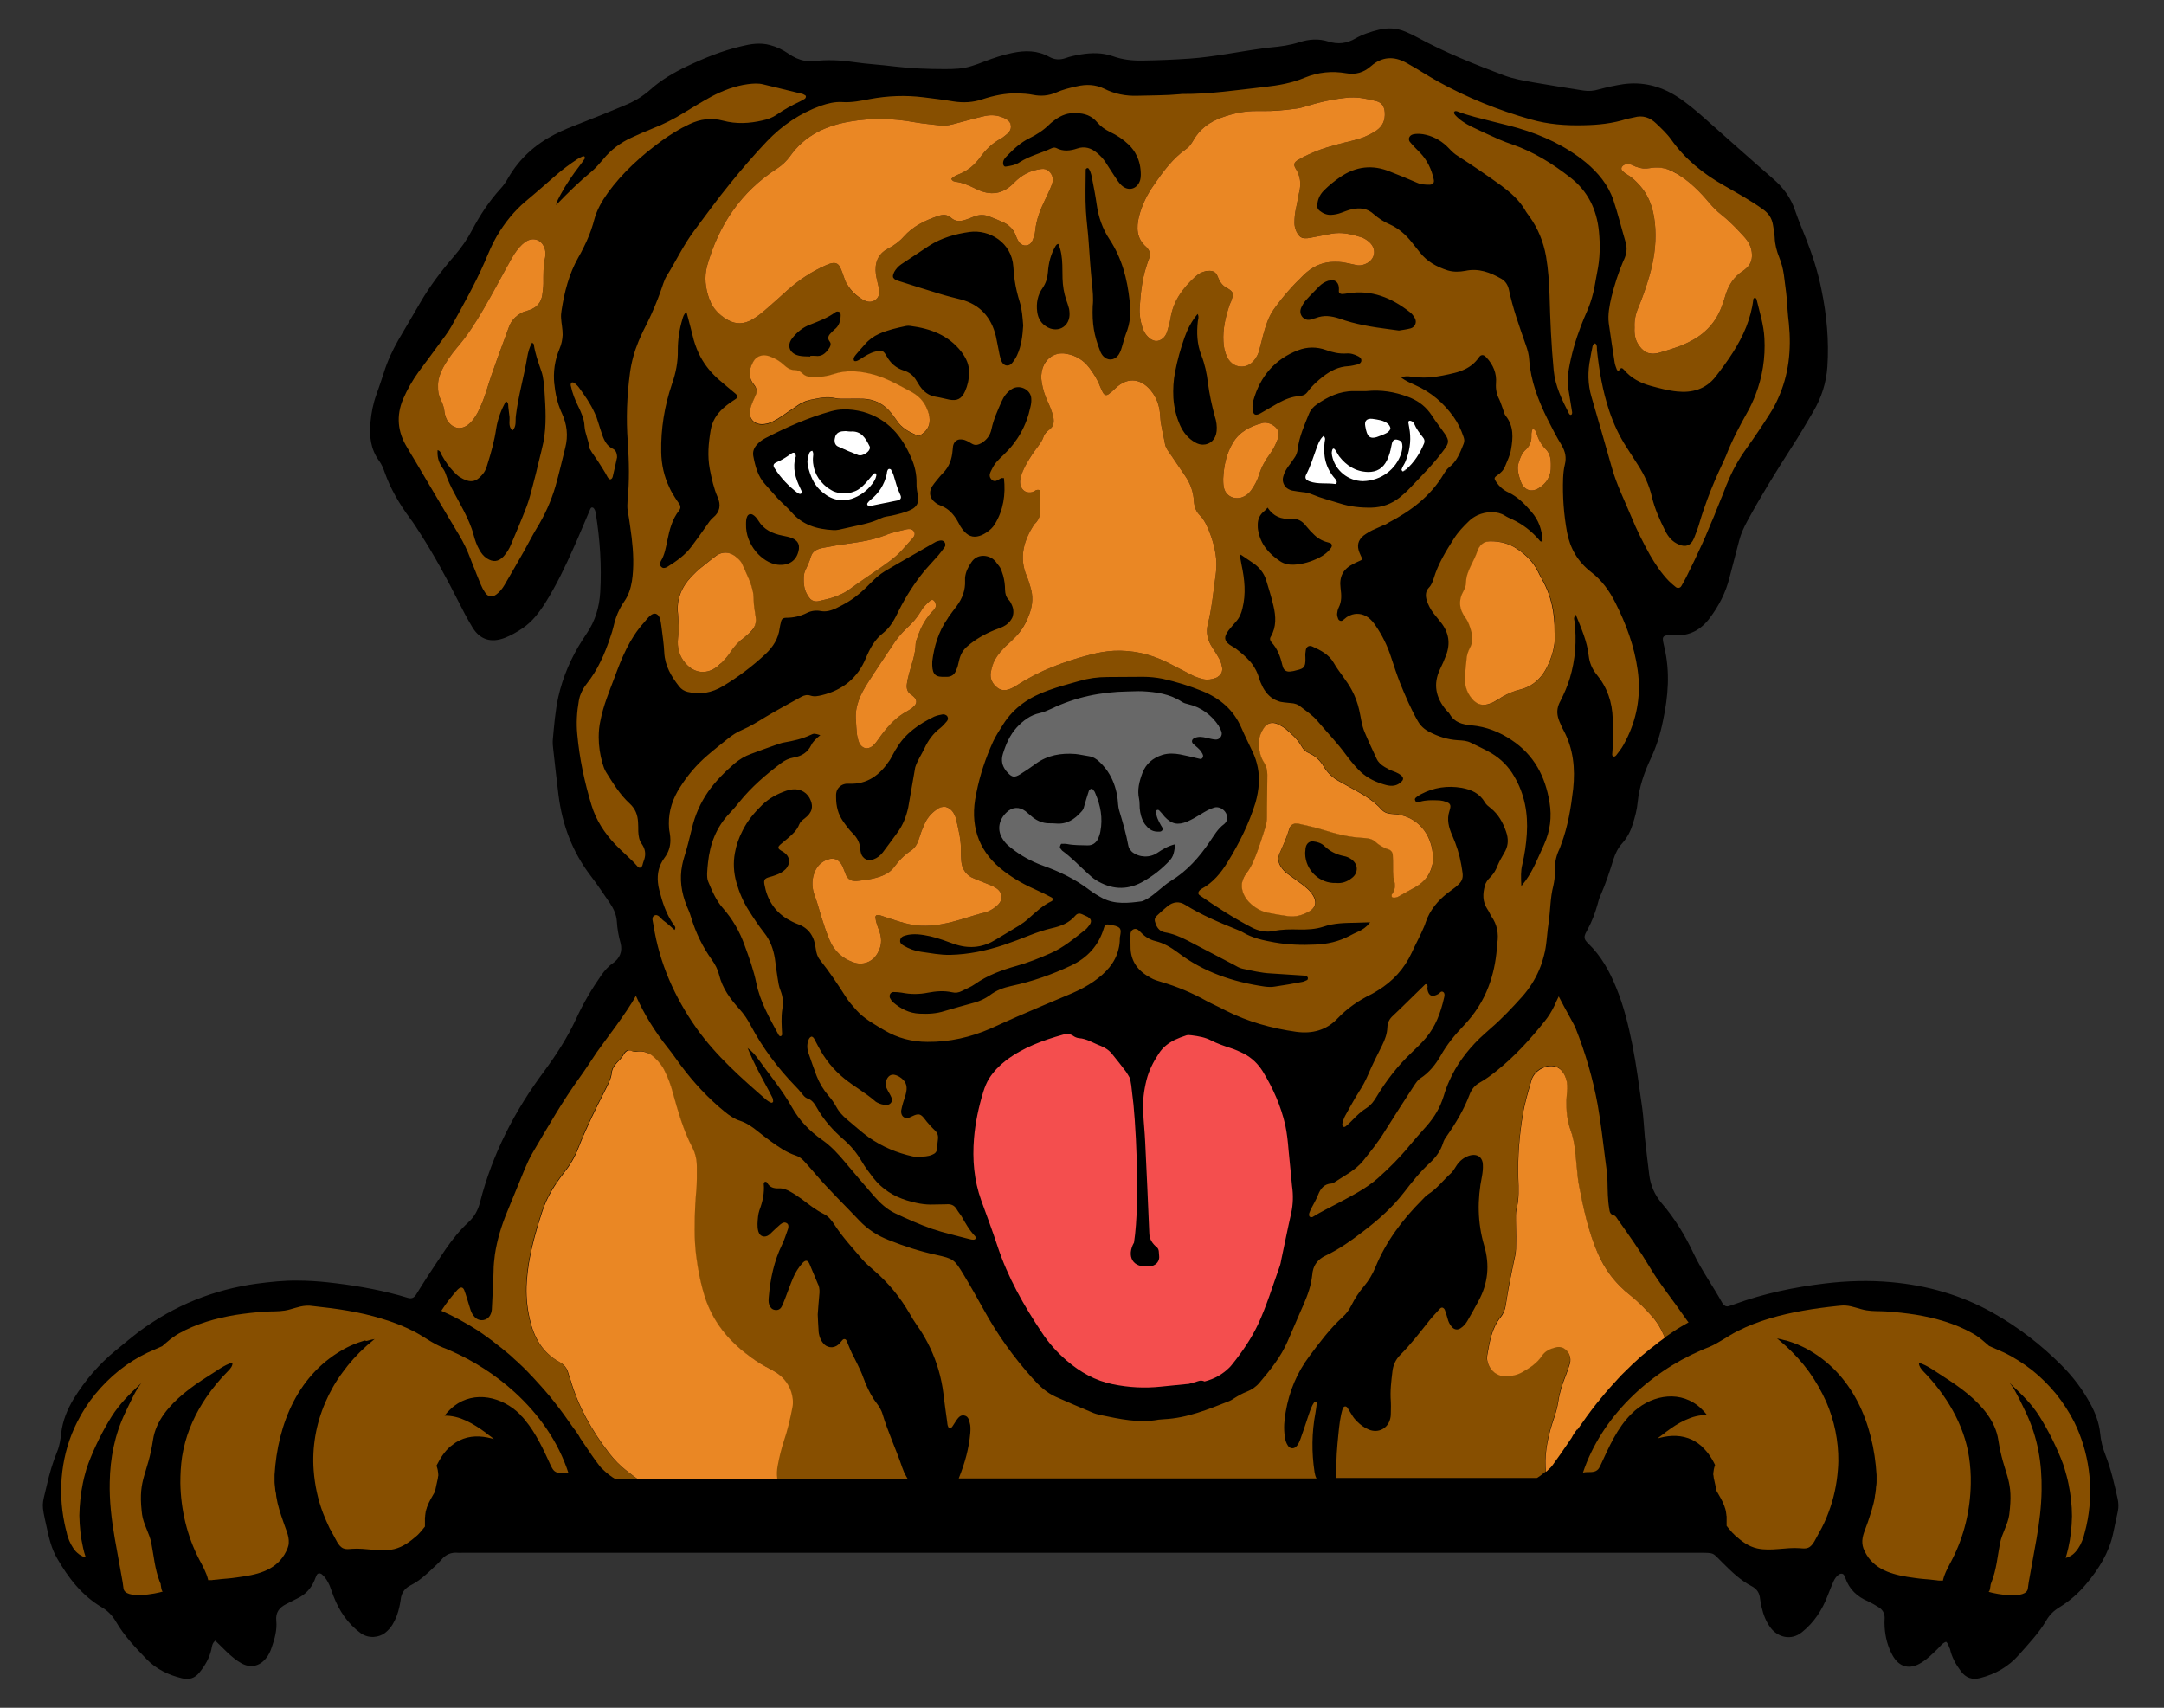 <?xml version="1.0" encoding="utf-8"?>
<!-- Generator: Adobe Illustrator 24.0.1, SVG Export Plug-In . SVG Version: 6.00 Build 0)  -->
<svg version="1.1" id="Layer_1" xmlns="http://www.w3.org/2000/svg" xmlns:xlink="http://www.w3.org/1999/xlink" x="0px" y="0px"
	 viewBox="0 0 990 781.2" style="enable-background:new 0 0 990 781.2;" xml:space="preserve">
<rect x="0" y="0" width="990" height="781.2" fill="#333333" stroke="none"/>
<style type="text/css">
	.st0{fill:#FFFFFF;}
	.st1{fill:#686868;}
	.st2{fill:#874F00;}
	.st3{fill:#EA8724;}
	.st4{fill:#F44E4E;}
</style>
<g>
	<path d="M890.3,751c-1.7,0.6-2.7,2.1-3.9,3.3c-2.3,2.2-4.5,4.5-7.3,6.2c-5.3,3.4-10.2,2.3-13.3-3.3c-2.2-4-3.3-8.3-3.6-12.8
		c-0.1-1.4-0.1-2.9,0-4.3c0-2.1-0.9-3.7-2.6-4.8c-1.6-1-3.3-2-5-2.8c-5-2.1-8.6-5.5-10.4-10.7c-0.2-0.5-0.4-0.9-0.6-1.3
		c-0.4-0.7-1.4-0.8-2.1-0.4c-1.3,0.8-2.1,2-2.7,3.3c-1,2.2-1.8,4.4-2.7,6.6c-2.5,6.5-6.2,12.2-11.7,16.6c-5,4.1-11.1,2.3-14.3-1.9
		c-2.2-2.9-3.4-6.1-4.2-9.6c-0.3-1.2-0.5-2.5-0.7-3.8c-0.2-2.6-1.5-4.5-3.8-5.7c-5.2-2.7-9.3-6.7-13.4-10.8
		c-4.7-4.6-3.3-4.5-10.9-4.5c-188.6,0-377.1,0-565.7,0c-0.6,0-1.3,0.1-1.9,0c-3.1-0.3-5.6,0.8-7.6,3.2c-1.1,1.3-2.4,2.5-3.7,3.7
		c-3.1,3-6.3,5.9-10.2,7.9c-2.8,1.4-4.4,3.5-4.7,6.7c-0.1,1.1-0.4,2.2-0.6,3.3c-0.6,2.8-1.6,5.5-3.1,8c-0.9,1.5-2.1,2.8-3.5,3.9
		c-2.6,2-7.4,2.8-11.2,0c-5.9-4.4-9.7-10.1-12.3-16.8c-0.6-1.6-1.2-3.3-1.8-4.9c-0.8-1.9-1.9-3.7-3.5-5.1c-0.9-0.7-2-0.6-2.4,0.3
		c-0.4,0.8-0.8,1.8-1.1,2.6c-1.6,3.7-4.2,6.4-7.8,8.1c-1.7,0.8-3.4,1.8-5.1,2.6c-3.2,1.6-4.9,3.9-4.5,7.6c0.4,4.2-0.7,8.2-2.1,12.2
		c-0.6,1.8-1.4,3.6-2.7,5.1c-3,3.6-7,4.4-11.1,2.2c-2.5-1.4-4.7-3.3-6.8-5.3c-1.7-1.7-3.4-3.3-5.2-5.1c-1.5,1.2-1.5,2.7-1.8,4
		c-0.9,4-2.9,7.4-5.4,10.5c-2.2,2.8-4.9,3.5-8.1,2.7c-6.2-1.5-11.8-4.2-16.2-8.8c-5.1-5.3-10.2-10.6-13.9-17
		c-1.6-2.8-3.8-5.1-6.6-6.7c-9.1-5.4-15.3-13.5-20.4-22.4c-2.5-4.3-3.7-9.2-4.7-14c-2.6-11.6-2.2-9.8,0-19.3
		c1.2-5.3,2.7-10.5,4.8-15.6c1.1-2.7,1.5-5.6,1.8-8.4c0.7-5.7,2.8-10.8,5.7-15.6c5.2-8.5,11.7-16,19.4-22.3
		c3.6-2.9,7.1-5.9,10.8-8.7c16-11.8,33.9-19,53.6-21.7c6.2-0.8,12.4-1.5,18.6-1.4c4.6,0,9.3,0.3,13.9,0.8c11,1.2,21.8,3,32.5,5.9
		c1.4,0.4,2.8,0.8,4.1,1.2c1.6,0.5,2.8,0,3.7-1.4c1.7-2.7,3.4-5.5,5.1-8.1c2.8-4.3,5.6-8.5,8.5-12.8c3.1-4.5,6.5-8.7,10.5-12.4
		c2.7-2.5,4.3-5.5,5.2-9c5.6-22,15.8-41.8,29.3-59.9c5.6-7.6,10.7-15.5,14.7-24.1c3.2-7,7.1-13.6,11.5-19.9c1.5-2.1,3.1-4,5.3-5.5
		c3.1-2.2,4.5-5.3,3.5-9.2c-0.9-3.2-1.5-6.5-1.7-9.9c-0.2-3.1-1.5-5.9-3.2-8.4c-2.9-4.2-5.7-8.5-8.8-12.5c-8.4-11-13-23.4-14.7-37
		c-0.9-7-1.6-14-2.4-20.9c-0.2-1.4-0.3-2.9-0.2-4.3c0.6-6.5,1.1-13,2.5-19.5c2.1-9.3,5.8-17.9,10.9-25.9c0.7-1.1,1.4-2.1,2.1-3.2
		c3.9-5.7,5.8-12.1,6.2-18.9c0.7-12-0.1-24-2-35.8c-0.1-0.6-0.2-1.3-0.5-1.9c-0.2-0.4-0.5-0.9-0.9-1c-0.8-0.3-1.1,0.5-1.3,1
		c-2.5,5.7-4.8,11.5-7.4,17.2c-3.9,8.8-8,17.4-13.1,25.5c-2.9,4.5-6,8.6-10.5,11.6c-2.5,1.7-5.2,3.2-8,4.3
		c-6.3,2.4-11.4,0.8-14.8-4.9c-2.3-3.8-4.4-7.8-6.4-11.8c-5.4-10.7-11.1-21.2-17.6-31.3c-1.5-2.3-2.9-4.6-4.6-6.8
		c-4.8-6.5-8.8-13.3-11.5-20.9c-0.6-1.8-1.4-3.7-2.5-5.2c-4-5.4-4.6-11.5-4-17.8c0.4-4.3,1.2-8.5,2.7-12.6c1.2-3.3,2.3-6.6,3.4-10
		c1.6-5.2,3.9-10.1,6.6-14.9c3.3-5.7,6.7-11.3,9.9-16.9c4.5-7.8,9.9-14.9,15.8-21.7c3.1-3.6,5.9-7.6,8.1-11.8
		c3.6-6.8,7.8-13.2,13-18.9c1.4-1.5,2.6-3.3,3.6-5.1c5.1-8.7,12.2-15.1,21.1-19.7c4-2.1,8.2-3.7,12.3-5.3c6.7-2.6,13.4-5.3,20-8.1
		c4.2-1.7,8-4,11.4-7c5-4.5,10.8-7.9,16.9-10.8c8-3.8,16.1-7.1,24.7-9.1c4.4-1.1,8.7-1.8,13.2-0.6c3.1,0.8,6,2.2,8.6,4
		c2.3,1.6,4.7,2.7,7.4,3.2c1.3,0.2,2.5,0.3,3.8,0.2c6.2-0.8,12.4-0.5,18.6,0.4c6.1,0.9,12.4,1.2,18.6,2c7.6,0.9,15.3,1.2,23,1.2
		c4.2,0,8.3-0.1,12.3-1.4c2-0.6,3.9-1.3,5.9-2.1c4.2-1.6,8.4-3,12.8-3.9C469,23,474.6,23,480,26c2.4,1.3,4.7,1.5,7.4,0.6
		c2.2-0.8,4.6-1.3,7-1.7c4.9-0.8,9.8-0.9,14.7,0.8c4.4,1.6,9,2.1,13.7,2c7.2-0.1,14.3-0.4,21.5-0.9c11.3-0.8,22.4-3.2,33.7-4.7
		c1.1-0.2,2.2-0.3,3.3-0.4c4.5-0.4,8.9-1,13.2-2.4c4.4-1.4,8.8-1.7,13.2-0.3c4.4,1.4,8.5,0.9,12.4-1.4c3.3-1.9,7-3.1,10.7-4
		c4.2-1,8.2-0.8,12.2,0.9c1.9,0.8,3.8,1.7,5.6,2.7c12.7,6.9,26,12.2,39.5,17.3c4.4,1.6,8.9,2.4,13.5,3.2c7.5,1.3,15.1,2.5,22.7,3.7
		c2.4,0.4,4.8,0.2,7.1-0.5c3.7-1,7.4-1.8,11.2-2.4c8.8-1.2,16.8,0.8,24.2,5.4c4.6,2.9,8.7,6.4,12.8,10c10.5,9.3,21,18.7,31.6,27.9
		c4.6,4,8,8.5,10,14.4c1.5,4.4,3.3,8.6,5,12.9c3,7.6,5.5,15.4,7.1,23.4c2.4,11.6,3.5,23.4,2.7,35.3c-0.5,7.3-2.7,14.1-6.4,20.4
		c-3.3,5.6-6.6,11.3-10.2,16.8c-7,10.9-13.8,21.9-20,33.3c-1.5,2.8-2.9,5.7-3.7,8.8c-1.5,5.7-3,11.4-4.5,17.2
		c-1.7,6.8-4.8,12.8-9,18.4c-4,5.4-9.3,8.3-16.1,7.9c-6.5-0.4-5.7,0.9-4.7,5.4c2.7,11.3,1.8,22.5-0.6,33.7c-1.2,6-3,11.8-5.6,17.3
		c-3,6.4-5.3,13-6,20.1c-0.3,3.3-1.2,6.6-2.2,9.8c-1,3.2-2.5,6.2-4.8,8.8c-2,2.2-3.2,4.7-4.1,7.5c-1.7,5.5-3.5,11-5.8,16.2
		c-0.7,1.4-1.1,3-1.5,4.5c-1.1,3.9-2.5,7.6-4.4,11.1c-0.4,0.7-0.7,1.4-1.1,2.1c-0.6,1.3-0.5,2.5,0.4,3.5c0.3,0.4,0.6,0.7,1,1.1
		c5.9,5.7,9.7,12.7,12.7,20.1c3.5,8.5,5.6,17.3,7.4,26.2c1.9,9.6,3.1,19.2,4.5,28.9c0.6,4.4,0.8,8.9,1.2,13.4
		c0.6,5.7,1.3,11.4,2,17.1c0.6,4.9,2.5,9.2,5.7,13c6,7,10.7,14.7,14.6,23c3.7,7.8,8.8,14.8,13,22.4c0.2,0.3,0.3,0.5,0.5,0.8
		c0.7,0.8,1.5,1.2,2.5,0.9c0.9-0.2,1.8-0.6,2.7-0.9c13.4-4.9,27.3-7.8,41.5-9.5c10-1.2,20.1-1.5,30.1-0.6
		c16.6,1.5,32.3,5.9,46.9,14.2c11.5,6.5,21.8,14.5,31.1,23.8c5.2,5.2,9.7,11.1,13.2,17.6c2.3,4.2,4,8.7,4.5,13.5
		c0.3,3.5,1.2,6.9,2.5,10.2c2.5,6.4,4,13.1,5.5,19.8c0.4,1.9,0.5,3.8,0.1,5.7c-0.7,3.4-1.5,6.9-2.2,10.3c-1.9,8.8-6.6,16.2-12.3,23
		c-3.5,4.2-7.6,7.8-12.2,10.6c-2.5,1.5-4.6,3.5-6,6c-3.4,5.8-8.1,10.7-12.5,15.7c-4.8,5.5-10.8,8.9-17.8,10.7
		c-3.6,0.9-6.5,0-8.8-3.1s-4.2-6.4-5-10.2C891.5,753.4,891.5,752,890.3,751z"/>
</g>
<g>
	<path class="st0" d="M383.5,204.3c3,1.4,6.1,2.7,9.2,3.9c1.6,0.6,4.6-1.2,5.1-2.7c0-0.1,0-0.1,0.1-0.2c0.1-0.4,0.1-0.9-0.1-1.2
		c-1.8-3.6-3.7-7.1-8.7-6.7c-0.6,0-1.2-0.1-2.2-0.2c-0.6,0.1-1.6,0-2.5,0.3c-1.6,0.5-2.3,1.7-2.5,3.2c0,0.2-0.1,0.5-0.1,0.7
		C381.8,202.7,382.3,203.8,383.5,204.3z"/>
	<path class="st0" d="M408.8,217.4c-0.1-0.3-0.2-0.5-0.3-0.8c-0.3-0.6-0.6-1.3-0.9-1.8l0,0c0-0.1-0.1-0.1-0.1-0.1
		c-0.2-0.1-0.4-0.2-0.7-0.2l0,0c-0.3,0-0.6,0.3-0.7,0.5l0,0l0,0c-0.1,0.2-0.1,0.4-0.2,0.5c-0.1,0.4-0.2,0.8-0.2,1.3
		c-1.1,4.9-3.6,8.8-7.5,11.9c-0.5,0.4-0.9,0.9-1.3,1.4c-0.2,0.2-0.2,0.7-0.1,0.9s0.5,0.2,1.1,0.5l0,0c4.1-0.8,8.5-1.7,12.8-2.6
		c1.4-0.3,1.8-1.2,1.2-2.5C410.5,223.5,409.7,220.4,408.8,217.4z"/>
	<path class="st0" d="M610.8,219c-4.3-4.8-5.6-10.5-4.8-16.8c0.1-0.8,0.6-1.8-0.5-2.8c-0.2,0.2-0.4,0.4-0.6,0.6
		c-1.3,1.4-1.9,3.2-2.6,5c-1.5,4.1-2.7,8.2-4.7,12c-0.8,1.6-0.3,2.5,1.5,3.2c3.8,1.4,7.9,0.6,11.8,1.2c0.3,0,0.5-0.3,0.6-0.6
		c0-0.2,0.1-0.4,0-0.6C611.4,219.8,611.1,219.3,610.8,219z"/>
	<path class="st0" d="M366.2,223.5c-2.3-4.7-3.8-9.5-2.1-14.8c-0.1-0.4-0.1-1-0.4-1.3l-0.1-0.1l0,0l-0.1-0.1c-0.5-0.3-1,0-1.5,0.3
		c-2.1,1.5-4.2,2.9-6.6,3.9c-1.7,0.7-1.9,1.6-0.9,3c2.8,4.3,6.3,8,10.4,11.1c0.1,0,0.1,0.1,0.2,0.1c0.2,0.1,0.5,0.3,0.7,0.3
		c0.2,0.1,0.6,0,0.8-0.2c0.2-0.2,0.3-0.6,0.2-0.9C366.6,224.4,366.4,223.9,366.2,223.5z"/>
	<path class="st0" d="M399,221.4L399,221.4c0.9-1.2,1.6-2.3,1.9-3.8l0,0c0-0.1,0-0.3,0-0.4c0-0.4-0.1-0.7-0.5-0.7
		c-0.1,0-0.1,0-0.2,0c-0.2,0-0.5,0.2-0.6,0.3c-1.7,1.9-3.2,4-5.1,5.7c-0.6,0.5-1.2,1-1.8,1.4c-0.9,0.6-2,1-3,1.3
		c-0.7,0.2-1.4,0.4-2.1,0.4c-1.1,0.1-2.2,0.1-3.2,0c-0.7-0.1-1.4-0.3-2.1-0.5s-1.4-0.5-2-0.9c-0.7-0.4-1.3-0.8-1.9-1.2
		c-4.2-3.4-6.6-7.7-6.5-13.2c0-1.1,0.5-2.4-0.3-3.6l0,0c-1.5,0.3-1.5,1.6-1.8,2.6c-0.2,0.8-0.4,1.6-0.4,2.4s0.1,1.6,0.3,2.4
		c1,3.9,2.5,7.7,5.4,10.5c4,3.9,8.8,5.8,14.4,4.1C393.2,227,396.5,224.7,399,221.4z"/>
	<path class="st0" d="M626.3,199.6c1.1,1,2.7,0.8,5.5-0.4c1-0.4,2.1-0.8,3-1.4c0.6-0.5,1.3-1.2,1.3-1.9c0-0.3-0.2-0.7-0.4-1.1
		c-0.2-0.3-0.4-0.6-0.7-0.9c-2-1.7-4.6-1.9-7.1-2.3c-2.6-0.3-3.8,0.9-3.3,3.4C625,197.4,625.5,198.9,626.3,199.6z"/>
	<path class="st0" d="M641.5,203.2c-0.1-0.9-0.6-1.5-1.4-1.8c-1.8-0.7-2.8-0.4-3.3,1.4c-0.3,1.1-0.4,2.2-0.7,3.3
		c-0.1,0.3-0.2,0.5-0.2,0.8c-0.2,0.5-0.3,1-0.5,1.5c-0.3,0.8-0.5,1.5-0.9,2.2c-1.8,3.6-4.6,5.4-8.8,5.3c-5.6-0.2-9.7-2.9-13-7.1
		c-0.3-0.4-0.5-0.8-0.8-1.3c-0.1-0.1-0.1-0.2-0.2-0.3c-0.2-0.4-0.5-0.9-0.8-1.3c-0.2-0.4-0.7-0.9-1.1-0.6c-0.3,0.2-0.4,0.8-0.5,1.3
		l0,0c-0.1,0.6,0,1.3,0.1,1.9c1.4,6.7,7.3,11.5,14.1,11.6c8.7-0.2,15.2-5.7,17.5-12.6c0.1-0.2,0.1-0.5,0.2-0.7
		C641.5,205.6,641.7,204.4,641.5,203.2z"/>
	<path class="st0" d="M651,200.1c-1.6-2-3.1-4-4.1-6.4c-0.2-0.4-0.6-0.8-1-1s-0.9-0.3-1.3-0.2l0,0c-0.1,0.1-0.3,0.5-0.3,0.8
		c0.1,0.7,0.3,1.5,0.4,2.3c0.9,4.8,0.5,9.3-1.1,13.9c-0.4,1.2-0.9,2.4-1.6,3.5c-0.3,0.4-0.5,1-0.7,1.5c0,0.1-0.1,0.1-0.1,0.2
		c-0.1,0.2,0.2,0.5,0.3,0.8c0,0.1,0.2,0.1,0.4,0.1c0.3-0.2,0.7-0.2,0.9-0.4c0.1-0.1,0.3-0.3,0.4-0.4c3.8-3.3,6.4-7.4,8.3-12
		c0.1-0.2,0.1-0.3,0.1-0.4C651.8,201.5,651.6,200.8,651,200.1z M642.9,215c-0.2,0.2-0.6,0.3-0.9,0.4l1.3-0.8
		C643.2,214.7,643.1,214.9,642.9,215z"/>
</g>
<g>
	<path class="st1" d="M555.5,369.4c-2.3,0.7-4.3,1.9-6.4,3.2c-1.9,1.2-3.9,2.3-5.9,3.2c-4.4,1.8-7.2,1.2-10.4-2.2
		c-0.8-1-1.6-2-2.5-2.9c-0.2-0.2-0.7-0.3-0.9-0.2c-0.3,0.1-0.5,0.4-0.5,0.7c0,2.4,1.1,4.3,2.2,6.3c0.4,0.7,1.1,1.4,0.7,2.2
		c-0.6,1-1.7,0.7-2.6,0.7c-2.3-0.1-3.9-1.4-5.2-3.1c-0.2-0.2-0.3-0.4-0.5-0.7c-1.3-2.1-1.9-4.5-2.1-6.9c-0.1-1.4,0-2.9-0.3-4.3
		c-0.9-4.1,0.1-7.9,1.5-11.7c1.6-4.3,4.8-7,9.2-8.4c2.7-0.8,5.4-0.7,8.1-0.2s5.4,1.2,8,1.8c0.8,0.1,1.6,0.7,2.2-0.2
		c0.6-0.8,0.2-1.7-0.3-2.4c0-0.1-0.1-0.1-0.1-0.2c-0.9-1.5-2.4-2.5-3.7-3.7c-0.1-0.1-0.1-0.2-0.2-0.2c-0.9-1-0.5-2.2,0.9-2.7
		c1.8-0.7,3.5-0.4,5.2,0c1.4,0.3,2.8,0.7,4.2,0.8c1.9,0.1,3.3-1.8,2.7-3.6c-0.3-0.9-0.7-1.7-1.2-2.5v-0.1c-3.4-5.1-8.1-8.6-14.1-10
		c-1-0.2-1.9-0.5-2.7-1c-5.6-3.7-11.9-4.6-18.3-4.9c-2.2-0.1-4.5,0.1-6.7,0.1c-12.2,0.2-23.8,2.6-34.8,7.9c-1.8,0.8-3.5,1.6-5.4,2
		c-4.2,0.9-7.5,3.4-10.4,6.5c-3.2,3.5-5,7.7-6.4,12.2c-0.9,3-0.3,5.4,1.4,7.6c0.2,0.3,0.4,0.5,0.7,0.8c2,2.3,3.2,2.5,5.8,0.9
		c2.4-1.5,4.8-3.1,7.1-4.8c5.5-4,11.6-5,18.2-4.5c2,0.2,4,0.7,6.1,1c2,0.3,3.6,1.3,5,2.7c1.9,1.8,3.4,3.7,4.6,5.8
		c1.9,3.3,3.1,7.1,3.6,11.1c0.2,1.7,0.2,3.5,0.7,5.2c1.6,5.3,3.2,10.7,4.2,16.2c0.1,0.6,0.3,1.1,0.7,1.6c0.3,0.4,0.6,0.8,1,1.2
		c3.3,2.6,8.1,2.8,11.6,0.4c2.4-1.6,4.8-3.1,8.1-3.9c0,0.1,0,0.2,0,0.4c-0.6,4.6-1,5.7-3.8,8.4c-3.4,3.4-7.3,6.3-11.5,8.6
		c-7.1,3.8-14.1,3.2-20.9-1c-1.3-0.8-2.5-1.9-3.7-3c-3.9-3.5-7.5-7.4-11.8-10.5c-0.2-0.2-0.5-0.6-0.7-0.9c-0.1-0.1-0.1-0.1-0.2-0.2
		c-0.3-0.4,0.1-1.6,0.5-2c0.9,0,1.9-0.1,2.8,0.1c3,0.6,6.1,0.5,9.1,0.6c2.4,0.1,4-1.1,5-3.1c0.4-1,0.8-2.1,1-3.2
		c1.2-6.2,0.1-11.9-2.3-17.5c-0.1-0.2-0.2-0.4-0.3-0.7c-0.1-0.1-0.2-0.3-0.3-0.4c-0.4-0.6-0.8-1.2-1.5-0.9c-0.4,0.2-0.8,0.6-0.9,1
		c-0.7,2.3-1.5,4.6-2.1,6.9c-0.2,1-0.6,1.8-1.3,2.5c-3.1,3.5-6.7,5.9-11.7,5.4c-1.2-0.1-2.3-0.1-3.4-0.1c-2.7-0.1-5-1.1-7.1-2.7
		c-1.1-0.9-2.2-1.9-3.3-2.8c-2.9-2.2-6.1-2-8.7,0.5c-3.5,3.3-4.3,7.7-2.2,11.5c0.4,0.7,0.9,1.5,1.5,2.2c0.8,1,1.8,1.8,2.8,2.6
		c4.4,3.5,9.3,6.2,14.6,8.1c7.6,2.7,14.8,6.2,21.2,11.1c1.9,1.4,4,2.7,6.1,3.8c5.7,2.9,11.8,2.2,17.8,1.4c0.9-0.2,1.8-0.8,2.6-1.2
		c1.8-1,3.4-2.4,5-3.7c1.9-1.5,3.7-3.2,5.7-4.4c7.4-4.5,13-10.8,17.8-17.9c2-2.9,3.7-6,6.6-8.1c0.7-0.6,1.3-1.4,1.4-2.4
		c0.1-0.9-0.1-1.8-0.5-2.6C559.9,370.1,557.6,368.8,555.5,369.4z"/>
</g>
<g>
	<path class="st2" d="M190.2,211.3c6.6,11.1,13.1,22.3,19.8,33.4c2.1,3.5,3.8,7,5.2,10.8c0.7,1.9,1.5,3.8,2.3,5.8
		c0.2,0.4,0.3,0.9,0.5,1.3c0.7,1.6,1.3,3.3,2,4.9c0.3,0.6,0.5,1.1,0.8,1.7c0.3,0.5,0.6,1,0.9,1.5c0.1,0.2,0.3,0.4,0.4,0.6
		s0.3,0.3,0.4,0.5c1.3,1.3,2.9,1.4,4.6,0.1c1.5-1.1,2.7-2.6,3.7-4.3c3.1-5.3,6.1-10.5,9.1-15.8c1.9-3.4,3.6-6.8,5.6-10.1
		c3.7-6,6.6-12.4,8.6-19.2c1.7-5.9,3-11.8,4.5-17.7c1.4-5.5,0.8-10.7-1.6-15.9c-0.6-1.2-1-2.5-1.5-3.8c-0.9-2.8-1.5-5.7-1.8-8.7
		c0-0.2,0-0.4-0.1-0.6c-0.6-5.6,0.2-11.1,2.4-16.3c0.9-2.1,1.3-4.2,1.4-6.3c0-1.3-0.1-2.6-0.3-4c-0.2-1.2-0.3-2.4-0.4-3.6
		c-0.1-1.2,0-2.4,0.2-3.6c1.3-8.4,3.4-16.7,7.6-24.1c0.9-1.6,1.8-3.2,2.6-4.9c1.7-3.4,3.1-6.8,4.2-10.5c0.2-0.6,0.3-1.2,0.5-1.8
		c1.2-4.6,3.5-8.6,6.2-12.4c6.8-9.4,15.4-17.1,24.7-23.9c4-2.9,8.2-5.5,12.7-7.6c5-2.4,10.1-3,15.4-1.6c6,1.6,12,1.3,18-0.1
		c2.4-0.5,4.6-1.3,6.6-2.7c3.3-2.3,6.8-4.2,10.4-5.9c0.9-0.4,1.7-0.9,2.5-1.4c0.2-0.2,0.3-0.5,0.4-0.8c0-0.3-0.1-0.7-0.5-0.8
		c-0.4-0.2-0.8-0.5-1.3-0.6c-5.9-1.4-11.8-2.9-17.7-4.3c-2.3-0.6-4.7-0.4-7.1-0.1c-5.9,0.8-11.4,2.9-16.7,5.7
		c-4.2,2.3-8.3,4.8-12.4,7.3c-4.6,2.9-9.4,5.3-14.5,7.3c-3.3,1.3-6.5,2.7-9.7,4.2c-5,2.3-9.3,5.5-12.8,9.8c-1.7,2-3.4,4-5.3,5.6
		c-5.7,4.7-11,9.9-16.1,15.2c-0.1,0.1-0.1,0.1-0.2,0.2c0.3-1.7,1.2-3.2,2-4.7c2.5-4.7,5.5-9,8.7-13.2c0.9-1.1,1.7-2.3,2.5-3.5
		c0.1-0.1,0-0.5-0.2-0.7c0,0,0,0,0-0.1c-0.1-0.1-0.6-0.2-0.8-0.1c-0.8,0.4-1.7,0.8-2.5,1.3c-3.3,2.2-6.6,4.6-9.6,7.2
		c-4.6,4-9.1,8-13.8,11.9c-5.4,4.5-9.8,10-13.4,16.1c-2.2,3.7-3.8,7.7-5.5,11.7c-4.5,10.3-10,20-15.4,29.8c-1.6,2.8-3.6,5.3-5.5,7.9
		c-3.1,4.3-6.3,8.5-9.4,12.7c-2.8,3.9-5.2,8.1-7.1,12.5c-3.2,7.6-2.5,15,1.8,22C187.5,206.9,188.9,209.1,190.2,211.3z M202.1,169.4
		c1.8-3.7,4.2-7.1,6.9-10.3l0,0l0,0c4.7-5.4,8.6-11.5,12.2-17.7l0,0l0,0c4.5-7.7,8.6-15.6,13-23.4c1.3-2.2,2.7-4.3,4.6-6.1l0,0l0,0
		c0.7-0.6,1.5-1.3,2.3-1.7l0,0c3.2-1.7,6.5-0.4,7.9,2.9l0,0c0.6,1.5,0.7,3.1,0.4,4.7c-0.9,3.9-0.8,7.9-0.8,11.9
		c0,1.7-0.3,3.5-0.5,5.2c-0.5,3.5-2.5,5.7-5.8,6.9l0,0c-0.3,0.1-0.6,0.2-0.9,0.3c-0.6,0.2-1.2,0.4-1.8,0.6c-0.3,0.1-0.6,0.3-0.9,0.4
		l0,0c-2.8,1.5-4.8,3.5-5.9,6.6c-3.5,9.6-7.2,19.1-10.2,28.9c-1.1,3.5-2.4,6.9-4.1,10.2l0,0c-0.3,0.5-0.6,1-0.9,1.5
		c-0.9,1.4-2,2.7-3.2,3.8c-1.3,1.1-2.8,1.7-4.2,1.7c-1.8,0-3.6-0.9-5-2.7c-0.3-0.3-0.5-0.7-0.7-1c-0.6-1-1-2.2-1.1-3.4
		c-0.2-2.1-0.8-4-1.8-5.9c-0.9-1.9-1.3-3.9-1.2-6.1C200.3,174.2,201,171.8,202.1,169.4z M200.2,205.9L200.2,205.9
		c1.4,0.4,1.5,1.5,1.9,2.3c1.5,2.7,3.2,5.2,5.3,7.4c0.5,0.5,1,1,1.5,1.5c0.6,0.6,1.3,1.1,2.1,1.5c0.3,0.2,0.6,0.3,0.9,0.5
		c1.3,0.6,2.4,1,3.4,1c2.2,0.1,3.9-1.1,6-3.8c0.8-1.1,1.3-2.5,1.7-3.9c1.7-5.4,3.2-10.8,4-16.3c0.7-4.5,2.3-8.6,4.4-12.5
		c0,0,0,0,0-0.1c1.5,0.8,1,2.1,1.2,3.1c0.2,1.1,0.2,2.2,0.4,3.3c0.5,2.3-0.8,5,1.4,6.9c0,0,0,0,0.1,0.1c1.9-1.9,1.2-4.5,1.5-6.7
		c1.1-9.1,3.7-17.8,5.2-26.8c0.4-2.3,1-4.6,2.2-6.6c0,0,0,0,0-0.1c0.4,0.4,0.8,0.6,0.8,0.8c0.6,4.3,2.1,8.3,3.5,12.4
		c1,2.9,1.1,5.9,1.4,9c0.5,7.8,1,15.6-0.5,23.4c-0.6,2.9-1.4,5.9-2.1,8.8c-0.9,3.8-1.8,7.5-2.8,11.2c-0.8,3.1-1.6,6.2-2.7,9.2
		c-2.2,5.8-4.7,11.6-7.1,17.3c-0.8,2.1-2,4-3.5,5.7c-1.2,1.3-2.5,2-3.8,2.1c-1.2,0.1-2.5-0.3-3.9-1.2c-1.5-1-2.5-2.3-3.4-3.9
		c-1.2-2.1-2-4.4-2.6-6.7c-1-3.9-2.7-7.5-4.5-11.1c-2.9-5.7-6.4-11.1-8.4-17.2c-0.4-1.2-1.2-2.2-1.9-3.3
		C200.5,211,200,208.6,200.2,205.9z"/>
	<path class="st2" d="M333.9,84.1c-5.6,6.8-10.7,14-16,21c-5.1,6.7-8.6,14.3-13,21.3c-0.3,0.5-0.6,1.1-0.8,1.6
		c-0.5,1.1-0.8,2.2-1.2,3.3c-0.6,1.8-1.3,3.7-2,5.5c-1.9,4.9-4.1,9.7-6.5,14.3c-0.8,1.7-1.6,3.4-2.3,5.1c-1.9,4.6-3.2,9.3-3.9,14.4
		c-1.4,10.5-1.8,21-1,31.6c0.6,8.9,0.8,17.9-0.1,26.8c-0.1,1.6-0.2,3.2,0.1,4.8c0.4,2.4,0.8,4.7,1.1,7.1c1,6.7,1.7,13.4,1.3,20.1
		c-0.2,3.3-0.6,6.5-1.7,9.6c-0.6,1.6-1.3,3.1-2.3,4.5c-1.6,2.3-2.8,4.7-3.7,7.2c-0.5,1.4-0.9,2.8-1.2,4.2c-0.4,1.7-0.9,3.3-1.5,5
		c-1.3,3.9-2.7,7.6-4.5,11.2c-1.7,3.6-3.8,6.9-6.3,10.1c-1.2,1.5-2.1,3.1-2.8,4.9c-0.4,0.9-0.6,1.9-0.8,2.9
		c-0.9,5.1-1.2,10.2-0.7,15.3c1,11.1,3.3,21.8,6.5,32.4c2.1,6.9,5.9,12.7,10.8,17.9c3.4,3.6,7.3,6.7,10.3,10.2
		c0.7,0.9,1.8,0.6,2.2-0.6c0.2-0.5,0.2-1,0.4-1.4c0.4-1,0.7-2,0.8-2.9c0.2-1.8-0.2-3.5-1.4-5.3c-1.3-1.7-1.6-3.8-1.7-5.9
		c0-1.4,0-2.9-0.1-4.3c-0.2-3.2-1.2-6-3.8-8.4c-4.5-4.1-7.7-9.4-10.9-14.5c-0.7-1.2-1.2-2.6-1.6-4c-1.1-3.9-1.7-7.9-1.7-11.8
		c0-2.6,0.2-5.1,0.8-7.7c1.3-6.8,4-13.2,6.4-19.6c3.3-9,6.9-17.9,13.5-25.2c1-1.1,1.8-2.3,2.9-3.2c1.8-1.6,3.6-1,4.4,1.3
		c0.4,1.2,0.5,2.4,0.7,3.7c0.5,4,1.1,7.9,1.3,11.9c0.3,6.1,3.2,10.9,6.8,15.5c1,1.3,2.3,2.1,3.9,2.5c5.7,1.4,11.1,0.4,16.1-2.6
		c7-4.2,13.5-9.1,19.5-14.7c3.4-3.2,5.9-7,6.5-11.9c0.1-0.9,0.4-1.9,0.6-2.8c0.2-1.3,1-1.9,2.3-1.9c3.4,0,6.6-0.7,9.7-2.3
		c1.9-0.9,4-1.2,6.1-0.8c2.5,0.5,4.8-0.2,7-1.2c2-1,4-2,5.9-3.2c3.7-2.3,6.9-5.2,9.9-8.3c2-2,4.1-4,6.6-5.5
		c7.6-4.5,15.3-8.8,22.9-13.2c0.6-0.4,1.4-0.6,2.2-0.8c0.9-0.2,1.7,0,2.2,0.7c0.3,0.4,0.4,0.9,0.4,1.3c0,0.3-0.1,0.6-0.3,0.9
		c-0.9,1.3-1.9,2.6-2.9,3.8c-2,2.3-4.1,4.5-6.1,6.8c-4.7,5.7-8.7,11.9-12,18.5c-1.8,3.8-3.8,7.6-7.1,10.2c-4,3.1-6.1,7.1-8,11.6
		c-3.7,9-10.6,14.6-20.1,16.9c-1.7,0.4-3.4,0.8-5.2,0.2c-1.4-0.5-2.8-0.2-4.1,0.5c-5.6,3.1-11.2,6.1-16.7,9.4
		c-3.4,2.1-6.8,4.2-10.5,5.8c-2.4,1-4.5,2.4-6.5,4c-3.1,2.5-6.3,5-9.3,7.6c-4.9,4.2-9.1,9.1-12.5,14.5c-3.4,5.2-5.3,10.9-5.2,16.9
		c0,1.3,0.1,2.7,0.4,4.1c0.2,1.1,0.3,2.3,0.3,3.3c0,2.9-0.8,5.6-2.7,8.1c-2.6,3.5-3.4,7.3-3,11.3c0.1,1.1,0.3,2.3,0.6,3.4
		c1.4,5.6,3.2,11.1,6.6,15.9c0.3,0.5,0.9,0.9,0.7,1.7c0,0.2-0.1,0.4-0.3,0.7c-1.7-1.5-3.3-3-5.1-4.3c-1.3-1-2.5-3.3-4.3-2.2
		c-0.6,0.4-0.7,1-0.7,1.8c0.1,0.9,0.4,1.9,0.5,2.7c2.7,17.2,9.6,32.7,19.6,46.9c9,12.7,20.5,22.8,32.1,32.9c0.6,0.5,1.3,0.9,2,1.2
		c0.4,0.2,0.9-0.1,1-0.5c0,0,0,0,0-0.1c0-0.6-0.1-1.3-0.4-1.8c-1-2-2-3.9-3.1-5.9c-2.8-5.2-5.6-10.4-7.8-15.8
		c-0.1-0.3-0.2-0.6-0.4-0.9c2,1.4,3.5,3.2,4.9,5.1c5.2,7.3,11,14.1,15.4,22c3.4,6.1,8.2,11,13.9,15c4,2.8,7.2,6.3,10.3,10
		c4.4,5.3,8.9,10.5,13.4,15.7c2.7,3.1,5.8,6,9.6,7.8c5.5,2.6,11.1,5.1,16.8,7.1c5.6,1.9,11.4,3.2,17.1,4.7c0.6,0.2,1.3,0.3,1.9,0.3
		c0.3,0,0.7-0.1,0.9-0.3c0.1-0.1,0.1-0.2,0.1-0.3c0.1-0.4,0-0.8-0.2-1c-2.6-2.7-4.4-5.9-6.2-9.1c-0.7-1.1-1.6-2.1-2.2-3.2
		c-1.1-1.9-2.7-2.5-4.8-2.3c-2,0.1-3.9,0-5.8,0.1c-4.3,0.2-8.3-0.7-12.3-1.9c-6.1-1.9-11.3-5.2-15.3-10.3c-1.8-2.4-3.7-4.8-5.2-7.4
		c-2.2-3.8-4.9-7.1-8.2-10c-5-4.3-9.4-9.2-12.6-15c-1-1.7-2.1-3.3-4.1-3.9c-1.1-0.4-1.8-1.3-2.5-2.2c-1-1.3-2.1-2.5-3.2-3.6
		c-7.9-8.2-14.7-17.2-20.1-27.3c-1.5-2.9-3.2-5.5-5.4-7.9c-4.1-4.5-7.7-9.4-9.2-15.5c-0.6-2.5-1.8-4.8-3.3-6.9
		c-4.3-6-7.5-12.6-9.6-19.7c-0.5-1.7-1.2-3.3-1.9-4.9c-2.5-6.2-3.4-12.4-2.1-18.8c0.2-1.1,0.5-2.1,0.8-3.2c1.4-4.4,2.5-8.9,3.6-13.4
		c1.4-6.1,3.9-11.8,7.5-17c3.4-4.8,7.6-9,12.1-12.9c2.2-1.8,4.6-3.3,7.4-4.3c3.8-1.4,7.5-2.8,11.3-4.1c1.3-0.4,2.7-1,4.1-1.2
		c4.1-0.7,8.1-1.6,11.9-3.4c1.7-0.8,1.8-0.7,4.5,0.1c-0.2,0.1-0.3,0.3-0.5,0.4c-1.5,1.3-2.9,2.5-3.7,4.2c-1.6,3.3-4.4,5-7.9,5.6
		c-2.3,0.4-4.2,1.3-6,2.7c-6.9,5.2-13.4,10.8-18.9,17.6c-1.4,1.8-2.9,3.5-4.4,5.1c-6.3,6.5-9.1,14.3-10,22.7
		c-0.2,1.6-0.3,3.3-0.4,4.9c0,1.3,0,2.7,0.5,3.8c1.8,4.3,3.6,8.6,6.7,12.1c4.4,5,7.7,10.7,9.9,16.9c2.1,5.7,4.2,11.5,5.4,17.4
		c1.8,8.7,6.1,16.1,10.2,23.7c0.3,0.5,0.7,0.8,1.2,0.5c0.1-0.1,0.2-0.2,0.3-0.4c0.1-0.1,0.1-0.3,0.1-0.4c-0.2-3.8-0.5-7.7,0.1-11.5
		c0.5-2.9,0.3-5.6-0.8-8.4c-0.8-1.9-1.1-4.1-1.4-6.1c-0.5-2.9-0.8-5.8-1.2-8.6c-0.7-4.3-2.1-8.3-4.9-11.8c-2.6-3.3-4.9-6.8-7.1-10.3
		c-2.5-3.9-4.3-8.2-5.6-12.7c-1.3-4.6-1.5-9.1-0.7-13.5c0.6-3.5,1.8-6.9,3.5-10.2c2.2-4.5,5.4-8.3,9-11.8c3.2-3.1,7-5.1,11.1-6.5
		c0.9-0.3,1.9-0.5,2.8-0.6c3.7-0.4,7,1.6,8.3,5.1c0.6,1.5,0.7,2.8,0.4,4c-0.4,1.5-1.4,2.8-3.2,4.2c-1.1,0.8-2,1.6-2.5,2.8
		c-1,2.6-3,4.4-5.1,6.2c-1.2,1.1-2.5,2-3.7,3.1c-0.4,0.4-0.7,0.8-0.7,1.2c0,0.4,0.3,0.8,0.8,1.1c0.6,0.5,1.4,0.8,2,1.3
		c2,1.5,2.6,3.7,1.7,5.7c-0.3,0.6-0.7,1.3-1.2,1.8c-1.3,1.3-2.8,2.1-4.5,2.7c-1,0.4-2.1,0.7-3.2,1c-1.4,0.4-2,0.9-2.1,2
		c0,0.3,0,0.8,0.1,1.2c1.2,6.8,4.5,12.3,10.5,15.9c1.5,0.9,3.1,1.7,4.7,2.3c5.4,1.9,7.7,6,8.3,11.3c0.3,2,0.7,3.6,2,5.2
		c4.3,5.4,8.1,11.1,11.8,16.9c1.4,2.2,3.1,4.1,4.8,6c3.6,4,8.3,6.5,12.8,9.2c6.1,3.6,12.7,5.3,19.7,5.3c10.1,0.1,19.7-2.1,28.9-6.1
		c3.9-1.7,7.8-3.6,11.8-5.3c8.5-3.7,17-7.3,25.6-10.9c3.4-1.5,6.7-3.2,9.7-5.3c5.6-3.9,9.9-8.5,11.4-14.8c0.4-1.5,0.6-3.1,0.6-4.8
		c0-0.4,0-0.7,0.1-1c0.6-3.2,0.7-4.4-3.6-5.2c-0.3,0-0.6-0.1-0.9-0.2c-1.9-0.3-2.4-0.1-2.9,1.6c-2.4,8-7.6,13.6-15,17.1
		c-8.7,4.1-17.8,7.3-27.2,9.3c-3.7,0.8-7,2-10,4.3c-2.1,1.5-4.4,2.6-6.9,3.3c-4.6,1.3-9.2,2.5-13.8,3.9c-3.7,1.2-7.5,1.4-11.4,1.2
		c-4.7-0.2-8.6-2.2-12.1-5.2c-0.6-0.5-1-1.2-1.4-1.9c-0.2-0.3-0.2-0.6-0.2-1c0-1,0.8-1.8,1.8-1.8c1.3,0,2.6,0.1,3.8,0.3
		c4,0.8,7.9,0.8,11.9,0c3.7-0.7,7.3-1,11-0.2c1.6,0.4,3.1,0.2,4.6-0.6c1.9-1,4.1-1.8,5.9-3.1c5.8-4.1,12.4-6.5,19.2-8.4
		c5.3-1.5,10.3-3.5,15.3-5.7c6-2.6,10.9-6.8,15.9-10.7c0.7-0.5,1.3-1.3,1.9-2.1c0.4-0.5,0.6-0.9,0.7-1.3c0.3-1-0.1-1.8-1.4-2.6
		c-0.8-0.4-1.7-0.8-2.6-1.2c-1.1-0.5-2.1-0.4-3,0.6c-2.8,3.4-6.7,4.9-10.8,5.8c-3.4,0.8-6.7,1.9-10,3.2c-4,1.6-8,3.1-12.1,4.5
		c-7.9,2.6-16,4.3-24.4,4.5c-4.5,0.1-8.9-0.8-13.3-1.4c-2.9-0.4-5.6-1.4-8.1-2.9c-0.8-0.5-1.6-1.1-1.5-2.2l0,0
		c0.1-1.4,1.1-2,2.2-2.3c1.9-0.6,3.8-0.7,5.7-0.6c4.1,0.3,7.9,1.3,11.7,2.6c2.1,0.7,4.2,1.6,6.3,2.2c6.3,1.9,12.3,1.1,17.9-2.4
		c3.4-2.1,6.9-4.1,10.3-6.2c1.6-1,3.2-2.1,4.6-3.4c3.4-3,6.6-6.1,10.7-8c0.2-0.1,0.3-0.3,0.3-0.4c0.2-0.4,0.1-1-0.3-1.2
		c-2.3-1.2-4.6-2.4-6.9-3.4c-5.3-2.3-10.3-5.1-14.9-8.6c-10.9-8.2-15.4-19.3-13.3-32.8c0.2-1.1,0.4-2.1,0.6-3.2
		c1.6-8.1,4.2-15.8,7.6-23.3c1.3-2.8,3-5.3,4.6-7.9c5-7.9,12.2-12.6,20.7-15.6c4.6-1.7,9.4-2.9,14.2-4.3c4.2-1.2,8.4-1.8,12.8-1.8
		c5.4,0,10.9-0.1,16.3-0.1c3,0,6,0.3,9,0.9c6.3,1.4,12.4,3.3,18.3,5.7c8,3.3,14.2,8.6,17.7,16.7c1.6,3.7,3.4,7.3,5.1,10.9
		c2.3,4.8,3.2,9.8,2.9,14.8c-0.2,2.8-0.7,5.6-1.5,8.5c-3,9.7-7.5,18.7-12.8,27.3c-3,4.9-6.7,9.4-11.9,12.2c-0.3,0.2-0.5,0.4-0.8,0.6
		c-0.4,0.4-0.6,0.8-0.7,1.2c0,0.4,0.2,0.9,0.7,1.2c7.6,5.3,15.4,10.3,23.6,14.6c3.2,1.7,6.7,2.4,10.2,1.7c3.8-0.8,7.6-0.8,11.4-0.7
		c3.9,0.1,7.8-0.1,11.4-1.3c4.9-1.7,10-1.7,15.1-1.8c2.1-0.1,4.1-0.1,6.2-0.2c-0.1,0.2-0.2,0.3-0.4,0.5c-1.3,1.7-3.1,2.9-5.1,3.8
		c-1.4,0.6-2.6,1.2-3.9,1.9c-4.9,2.6-10.2,3.8-15.7,4c-6.2,0.3-12.4,0.1-18.6-1c-5-0.9-10-1.9-14.5-4.6c-0.8-0.5-1.7-0.8-2.6-1.2
		c-8.2-3.3-16.3-6.7-23.8-11.4c-2.7-1.7-5.5-1.4-8,0.6c-1.5,1.2-2.9,2.5-4.3,3.8c-1,0.9-1.5,1.5-1.6,2.2c-0.1,0.6,0.1,1.3,0.5,2.4
		c0.8,1.9,2,3.2,4.1,3.6c3.6,0.6,7,2,10.3,3.7c7,3.7,14.1,7.4,21.2,11.1c1.3,0.7,2.5,1.5,3.9,1.8c4.3,0.9,8.7,2,13.2,2.2
		c5.1,0.3,10.2,0.7,15.3,1c0.3,0,0.6,0,0.9,0.2s0.5,0.4,0.6,0.7s0,0.6-0.1,0.9c-0.1,0.1-0.2,0.3-0.4,0.3c-0.7,0.3-1.4,0.7-2.2,0.8
		c-4.1,0.8-8.2,1.5-12.3,2.1c-1.6,0.3-3.2,0.2-4.8,0c-14.4-2.1-27.9-6.6-39.7-15.6c-3.1-2.3-6.4-4.3-10.2-5.2
		c-2.5-0.6-4.7-1.9-6.5-3.8c-0.4-0.4-0.9-0.9-1.4-1.3c-1.3-1-3-0.3-3.4,1.2c0,0.1-0.1,0.3-0.1,0.4c-0.1,2,0,3.9,0,5.8
		c-0.1,6.9,3.4,11.4,9.2,14.5c1.5,0.9,3.2,1.4,4.9,1.9c7.2,2.1,14.1,5,20.7,8.7c2.8,1.5,5.8,2.8,8.6,4.3c10.2,5.2,21.1,8.2,32.4,9.8
		c7.3,1,13.8-0.7,18.9-6.1c4.5-4.7,9.7-8.3,15.5-11.1c1-0.5,1.9-1.1,2.9-1.7c6.9-4.2,12.1-9.9,15.5-17.2c1.8-4,4-7.9,5.7-12
		c0.3-0.6,0.5-1.3,0.7-1.9c0.3-0.7,0.5-1.4,0.8-2.1c2.4-5.3,6.1-9.2,10.9-12.6c3.1-2.2,4.5-3.6,5-5.1c0.6-1.7,0.1-3.5-0.4-6.7
		c-0.8-4.6-2.2-9-4.1-13.3c-1.6-3.6-2.6-7.3-1.3-11.2c1.1-3.3,0.2-3.7-2.9-4.6c-0.9-0.2-1.8-0.3-2.8-0.3c-2.5-0.1-5.1-0.1-7.6,0.6
		c-0.8,0.3-2,0.7-2.4-0.6c-0.1-0.2-0.1-0.4-0.1-0.5c0.1-0.7,1-1.1,1.6-1.6c0.3-0.2,0.8-0.5,1.2-0.7c5.9-3.1,12.1-4,18.6-2.9
		c4.4,0.8,8.2,2.5,10.6,6.6c0.6,1.1,1.7,1.9,2.7,2.7c3.5,2.8,5.6,6.6,7,10.7c1.1,3.1,1.1,6-0.3,8.8c-0.2,0.3-0.3,0.6-0.5,0.9
		c-1.1,1.9-2.2,3.8-3.1,5.9c-0.2,0.4-0.3,0.8-0.5,1.2c-0.1,0.1-0.1,0.3-0.2,0.4c-0.7,1.5-1.7,2.8-2.9,4c-0.8,0.8-1.4,1.6-1.9,2.7
		c-0.1,0.3-0.2,0.6-0.3,0.9c-1,3.7-1.1,7.2,1.1,10.6c0.8,1.1,1.2,2.3,1.9,3.4c2.6,3.7,3.4,7.8,2.7,12.3c-0.1,0.8-0.1,1.6-0.2,2.4
		c-0.5,6.1-1.7,11.9-3.8,17.4c-2.5,6.6-6.3,12.6-11.5,18c-4,4.2-7.6,8.6-10.4,13.6c-2.3,4-5.2,7.7-9.2,10.3
		c-1.4,0.9-2.2,2.3-3.1,3.6c-4.4,6.8-8.9,13.7-13.2,20.6c-2.9,4.8-6.4,9.1-9.9,13.5c-3.6,4.5-8.7,6.9-13.3,10
		c-0.4,0.2-0.8,0.5-1.3,0.5c-3.4,0.2-5,2.4-6.1,5.2c-0.8,2.1-2,4-3,6c-0.4,0.7-0.6,1.3-0.9,2c-0.1,0.2-0.2,0.5-0.2,0.7
		c-0.1,0.4,0,1.1,0.3,1.3s1,0.3,1.3,0.1c3.7-2.3,7.6-4.2,11.4-6.2c6.3-3.4,12.8-6.6,18.3-11.4c5.3-4.7,10.2-9.6,14.7-15.1
		c2.2-2.6,4.3-5.1,6.6-7.6c3.5-3.8,6.4-7.9,8.2-12.8c0.3-0.7,0.5-1.5,0.8-2.3c0.7-2.4,1.6-4.8,2.6-7c3.2-7.2,7.9-13.5,13.7-19.2
		c1.7-1.6,3.5-3.2,5.3-4.8c5.1-4.4,9.7-9.3,14.2-14.3c3.3-3.7,5.9-7.8,7.8-12.2c1.2-2.7,2-5.6,2.7-8.6c0.9-4.4,1-8.9,1.7-13.3
		c0.8-5.5,0.7-11.2,2.1-16.6c0.5-2.2,0.8-4.3,0.7-6.6c-0.1-3.3,0.4-6.4,1.7-9.4c0.1-0.1,0.1-0.3,0.2-0.4c0.4-0.9,0.7-1.7,1-2.6
		c3.1-8.2,4.5-16.8,5.5-25.4c1-9.4,0.1-18.5-4.5-27c-0.7-1.2-1.2-2.6-1.8-3.9c-1.1-2.7-1.3-5.1-0.3-7.7c0.2-0.5,0.4-1,0.7-1.5
		c1.8-3.5,3.3-7,4.4-10.6c2.5-8.4,3.2-17.1,2.1-26.1c-0.1-0.5-0.3-1.1-0.1-1.7c0.1-0.4,0.3-0.8,0.7-1.2c2.5,6.2,5.2,12.2,5.9,18.7
		c0.4,3.3,1.5,6,3.6,8.6c4.8,5.8,7.2,12.6,7.4,20.3c0.2,5.3,0.3,10.5-0.2,15.8c-0.1,0.6-0.1,1.4,0.7,1.5c0.3,0.1,0.9-0.3,1.1-0.6
		c1.1-1.5,2.4-3,3.3-4.7c0.7-1.3,1.4-2.6,2-3.9c4.5-9.6,6-19.8,4.5-30.4c-1.5-10.9-5.3-21.1-10.2-30.8c-2.7-5.4-6.2-10.3-11.2-14.1
		c-5.9-4.6-9.5-10.7-10.9-18.1c-1.5-8.2-2.1-16.5-1.8-24.8c0.1-2.1,0.3-4.2,0.8-6.2c0.8-3.2,0.2-5.9-1.4-8.7
		c-2.4-3.9-4.5-8-6.6-12.2c-4.2-8.5-7.6-17.3-8.3-26.9c-0.1-2.4-0.8-4.8-1.6-7c-2.9-8.3-5.9-16.6-7.7-25.2c-0.5-2.2-1.6-3.9-3.5-5
		c-5.1-2.9-10.4-4.9-16.4-3.6c-2.7,0.5-5.4,0.6-8.1-0.2c-5-1.6-9.4-4-12.7-8.2c-1.2-1.5-2.4-3-3.6-4.5c-2.8-3.6-6.1-6.5-10.3-8.4
		c-2.6-1.1-5-2.7-7.2-4.6c-3-2.8-6.5-3.1-10.3-2.2c-1.5,0.3-3,1-4.5,1.5c-1.5,0.6-3.1,0.9-4.7,1c-2.1,0.1-3.8-0.7-5.3-1.9
		c-0.8-0.6-1.2-1.5-1.1-2.5c0.1-1.1,0.3-2.2,0.7-3.2c0.5-1.3,1.3-2.5,2.4-3.6c2.3-2.3,4.8-4.3,7.4-6.1c7.2-4.9,14.8-5.8,22.8-2.5
		c4.1,1.6,8.3,3.3,12.4,5.1c1.8,0.8,3.7,0.9,5.6,0.9c0.8,0,1.4-0.2,1.8-0.7c0.3-0.4,0.4-1,0.2-1.8c-1-4.6-3-8.8-6.3-12.2
		c-1.6-1.6-3.2-3.2-4.6-4.9c-0.4-0.5-0.5-1.2-0.4-1.7c0.2-0.8,0.8-1.4,1.7-1.7c2.1-0.5,4.2-0.3,6.2,0.2c4.1,1,7.6,3.2,10.5,6.3
		c1.2,1.3,2.5,2.5,4,3.4c6.7,4.3,13.3,8.8,19.8,13.5c4.3,3.2,8.2,6.6,10.9,11.2c0.5,1,1.3,1.9,1.9,2.8c4,5.5,6.5,11.7,7.7,18.4
		c1,5.9,1.4,11.8,1.6,17.7c0.3,11.5,0.8,23,1.9,34.5c0.7,7.2,3.8,13.4,7,19.7c0.2,0.4,0.7,0.8,1.1,0.5l0.1-0.1
		c0.2-0.3,0.3-0.8,0.2-1.2c-0.5-3.3-1.1-6.6-1.6-9.9c-0.6-3.2-0.5-6.3,0.1-9.5c1.2-6.9,3.1-13.5,5.6-20c0.8-2.2,1.8-4.4,2.7-6.5
		c0.3-0.7,0.6-1.5,0.9-2.2c1.1-2.8,1.9-5.7,2.5-8.7c0.5-2.4,0.8-4.8,1.3-7.1c1.3-6.2,1.4-12.4,0.8-18.6c-1-10-5-18.4-13.1-24.7
		s-16.7-11.7-26.5-15.1c-1.9-0.6-3.9-1.4-5.8-2.2c-4.3-1.9-8.7-3.9-13-6c-2.8-1.4-5.3-3-7.4-5.3c-0.2-0.2-0.5-0.7-0.5-1
		c0-0.1,0-0.1,0-0.2c0.3-0.8,1-0.6,1.6-0.4c5.2,2,10.7,3.2,16.1,4.6c3.9,1,7.8,1.9,11.6,3c11.3,3.3,21.8,8.2,31,15.7
		c5.6,4.7,10.2,10.2,12.6,17.2c2.1,6.3,3.7,12.9,5.6,19.3c0.8,2.7,0.5,5.3-0.7,7.9c-0.1,0.1-0.1,0.3-0.2,0.4c0,0.1,0,0.1-0.1,0.2
		c-2.3,5.4-4.1,11-5.5,16.7c-0.9,3.9-1.7,7.9-1.2,11.9c0.8,6,1.8,12,2.7,18c0.2,1.1,0.6,2.2,1,3.2c0.2,0.4,0.8,0.8,1.1,0.2
		c0.8-1.3,1.4-1,2.2-0.1c3.2,3.8,7.4,6,12.1,7.3c4,1.1,8.1,2.2,12.2,2.6c6.8,0.7,13-1,17.5-6.7c5.6-7.2,10.8-14.6,14.1-22.9
		c1.5-3.9,2.7-8,3.2-12.4c0,0,0,0,0-0.1c0.1-0.4,0.3-0.8,0.9-0.7c0.2,0,0.5,0.3,0.6,0.6c1.4,5.9,3.3,11.7,3.6,17.8
		c0.5,9-0.9,17.8-4.1,26c-1,2.6-2.2,5.2-3.6,7.7c-3.7,6.6-7.2,13.2-9.9,20.2c-0.5,1.1-0.9,2.1-1.4,3.1c-2.6,5.5-5,11-7.1,16.7
		c-1.2,3.3-2.4,6.7-3.4,10.1c-0.7,2.6-1.7,5.2-2.7,7.7c0,0.1-0.1,0.1-0.1,0.2c-1.3,3.1-3.7,4.1-6.8,2.7c-3-1.2-4.9-3.5-6.3-6.3
		c-2.5-5-4.8-10.1-6.1-15.6c-1.2-5.2-3.4-9.9-6.3-14.4c-1.7-2.7-3.5-5.4-5.2-8.1c-3.4-5.2-6-10.8-8-16.8c-3-9-4.6-18.3-5.6-27.7
		c-0.1-1.1,0.2-2.3-0.8-3.1c-0.6,0.1-0.9,0.5-1.1,1c-0.1,0.3-0.2,0.5-0.2,0.8c-0.4,1.7-0.7,3.5-1,5.2c-1.2,5.9-1.1,11.7,0.6,17.5
		c3.2,10.8,6.2,21.5,9.3,32.3c2.2,7.9,5.9,15.2,9,22.7c2.4,5.9,5.3,11.6,8.4,17.2c2.5,4.3,5.2,8.4,8.7,12c1,1,2.1,1.9,3.2,2.8
		c0.8,0.6,2,0.4,2.5-0.5c0.8-1.4,1.6-2.8,2.3-4.2c2.6-5.2,5.1-10.4,7.5-15.7c0.1-0.2,0.1-0.3,0.2-0.5c0.7-1.5,1.4-3.1,2-4.6
		c0.6-1.4,1.2-2.9,1.8-4.3c0.1-0.3,0.3-0.6,0.4-0.9c0.7-1.6,1.3-3.1,1.9-4.7c0.1-0.2,0.2-0.5,0.3-0.7c0.6-1.6,1.3-3.1,1.9-4.7
		c0.1-0.2,0.2-0.5,0.3-0.7c0.7-1.8,1.4-3.6,2.1-5.4c0.1-0.1,0.1-0.3,0.2-0.4c2.3-5.8,5.3-11.2,9-16.3c3.7-5.2,7.3-10.5,10.7-15.9
		c1.4-2.2,2.6-4.4,3.6-6.7c4.9-10.7,6.2-22.2,5-34.3c-0.2-2.1-0.5-4.1-0.6-6.2c-0.2-5.4-1-10.8-1.7-16.2c-0.4-2.8-1.1-5.4-2.1-7.9
		c-1.2-3-2-6-2.1-9.3c-0.1-1.9-0.5-3.8-0.8-5.7c-0.5-3-2-5.2-4.5-7c-5.7-4.1-11.9-7.5-18-11c-9.4-5.3-17.7-12-24-20.9
		c-2-2.8-4.5-5.1-6.9-7.4c-2.9-2.8-6.2-3.9-10.1-2.8c-1.1,0.3-2.2,0.4-3.3,0.7c-6.5,2.1-13.2,2.8-19.9,2.9
		c-8.2,0.2-16.2-0.4-24.2-2.7c-14.8-4.2-29-9.9-42.5-17.4c-4.8-2.7-9.5-5.8-14.4-8.5c-5.6-3.1-11.1-2.8-16,1.5
		c-3.4,3-7.1,4.1-11.5,3.3c-6.4-1.1-12.7-0.5-18.8,2c-5.9,2.5-12.2,3.6-18.6,4.3c-12.5,1.4-25,3.3-37.7,3.2c-0.4,0-0.7,0.1-1,0.1
		c-6.4,0.6-12.8,0.5-19.2,0.7c-5.4,0.2-10.5-0.8-15.3-3.2c-4.1-2-8.3-2.1-12.6-1.1c-3.2,0.7-6.5,1.5-9.6,2.9
		c-3.3,1.4-6.8,1.7-10.3,1c-2.4-0.5-4.8-0.6-7.2-0.7c-5.5-0.1-10.8,1-16,2.7c-4.4,1.5-8.8,1.7-13.3,1c-4.6-0.8-9.2-1.3-13.8-1.9
		c-8.1-1-16.2-0.7-24.3,0.8c-4.2,0.8-8.4,1.7-12.8,1.4c-3.4-0.2-6.6,0.6-9.8,1.7c-9.5,3.4-17.7,9-24.6,16.2
		C345,70.8,339.3,77.4,333.9,84.1z M741.9,76.5c0.3-0.5,0.8-1,1.4-1.2c1.1-0.3,2.2-0.2,3.2,0.1c0.4,0.1,0.7,0.3,1.1,0.5
		c0.3,0.1,0.7,0.3,1,0.4c2,0.8,4,1,6.2,0.6c2.9-0.5,5.6-0.2,8.3,0.6c1.6,0.5,3.1,1.3,4.6,2.3c5.5,3.4,10,7.9,14.1,12.8
		c1.8,2.1,3.6,4,5.8,5.7c3.8,3,7.1,6.5,10.3,10c2.1,2.3,3.5,4.9,3.6,8.1c0.1,2.6-0.7,4.7-2.7,6.4c-0.4,0.3-0.7,0.6-1.1,0.9
		c-4.6,2.9-7.2,7.1-8.6,12.3c-0.4,1.4-0.9,2.7-1.4,4.1c-2.6,7.2-7.5,12.5-14.3,16c-4.7,2.5-9.8,3.9-14.8,5.4c-1.6,0.5-3,0.5-4.2,0.1
		c-1.6-0.5-3-1.7-4.3-3.2c-2-2.5-2.5-5.5-2.3-8.6c-0.2-3.2,0.5-6.3,1.8-9.3c1.9-4.6,3.5-9.2,4.9-14c2.1-7.2,3.2-14.4,2.8-21.8
		c-0.4-7.1-2-13.9-6.8-19.5c-1.7-1.9-3.5-3.8-5.7-5.1c-1-0.6-1.9-1.2-2.5-1.9C741.8,77.8,741.6,77.1,741.9,76.5z M303.4,259.8
		c-0.5-0.1-1.1-0.6-1.3-1.1c-0.1-0.2-0.2-0.5-0.2-0.7c0.1-0.4,0.2-0.9,0.4-1.3c1.8-2.9,2.3-6.2,3-9.5c1-4.9,2.2-9.7,5.4-13.7
		c0.7-0.9,0.7-1.8,0.3-2.6c-0.1-0.2-0.2-0.3-0.3-0.5c-0.7-0.9-1.3-1.9-1.9-2.8c-1-1.5-1.9-3.1-2.6-4.7c-2.4-5-3.6-10.4-3.7-16.1
		c-0.2-10.7,1.5-21.1,4.9-31.1c1.8-5.1,2.8-10.2,2.7-15.5c0-4.9,0.7-9.6,2.1-14.2c0.3-1,0.5-2.1,1.8-3.3c0,0.1,0,0.2,0.1,0.2
		c1.2,4.5,2.3,8.6,3.3,12.7c0.8,2.7,1.8,5.3,3.1,7.7c2.1,3.9,4.9,7.3,8.3,10.3c2.5,2.2,5.1,4.3,7.7,6.5c0.5,0.4,0.7,0.7,0.8,1.1
		c0.2,0.5-0.2,1-1,1.5c-1.9,1.2-3.7,2.5-5.4,4c-3.1,2.8-5.1,6-5.8,10.2c-1,5.9-1.5,11.6-0.4,17.6c0.9,4.5,1.8,8.8,3.6,12.9
		c1.6,3.6,1.1,6.8-2.1,9.4c-1.3,1.1-2.1,2.4-3,3.7c-2.3,3.3-4.6,6.5-7,9.7c-2.9,3.8-6.6,6.4-10.6,8.9
		C305,259.5,304.3,259.9,303.4,259.8z M344.8,287.3c-0.5,0.9-1.2,1.7-2.1,2.4c-1,0.8-1.9,1.7-2.9,2.5c-0.6,0.5-1.1,0.9-1.7,1.4
		c-1.5,1.4-2.8,2.9-3.9,4.7c-1.2,1.8-2.6,3.4-4.1,4.9c-0.5,0.5-1,1-1.6,1.4c-4.9,4.1-10.7,3.6-14.9-1.2c-2.9-3.3-3.9-7.3-3.4-11.6
		c0.5-3.7,0.3-7.2-0.1-10.9c-0.8-6.5,1.5-12.2,6-17c0.4-0.4,0.8-0.8,1.2-1.2c0.1-0.1,0.3-0.3,0.4-0.4c0.3-0.3,0.6-0.6,0.9-0.9l0,0
		c2.2-2,4.7-3.8,7-5.7c0.4-0.3,0.8-0.7,1.3-1c3.4-2.8,7.2-2.4,10.4,0.6c0.8,0.7,1.7,1.6,2.1,2.6c2.3,5.4,5.4,10.5,5.3,16.7
		c0,2.5,0.6,5.1,0.9,7.6C345.9,284.1,345.6,285.8,344.8,287.3z M365.4,251.6c-0.9,5-4.7,7.3-9.8,6.7c-6.9-0.9-14.6-9.1-14.3-18.5
		c0-1.2,0-2.5,0.6-3.7c0.4-0.7,1-1,1.7-0.9c0.2,0,0.5,0.1,0.7,0.2c1.1,0.6,1.9,1.6,2.6,2.7c2.5,4.2,6.5,6,11,6.9
		c1.5,0.3,3.1,0.6,4.6,1.2c0.7,0.3,1.3,0.7,1.8,1.2c0.1,0.1,0.2,0.2,0.3,0.3l0,0c0.5,0.6,0.8,1.3,0.9,2.1c0,0.1,0,0.2,0,0.3
		c0,0.2,0,0.3,0,0.5C365.5,251,365.5,251.3,365.4,251.6z M418.1,245.4c-0.3,0.5-0.7,1-1.2,1.5c-6.6,7.5-6.6,7.5-14.5,13.1
		c-4.6,3.2-9.3,6.3-13.8,9.6c-4.3,3.1-9.2,4.3-14.2,5.4c-1.5,0.3-2.6-0.1-3.6-0.9c-0.3-0.3-0.6-0.6-0.8-1c-1.6-2.2-2.3-4.6-2.3-7.7
		c0-1.4,0-2.9,0.6-4.2c1-2.1,2-4.3,2.7-6.6c0.7-2.6,3-3.5,5.5-4c3.7-0.7,7.5-1.4,11.3-1.9c5.9-0.8,11.7-1.7,17.3-3.9
		c3.1-1.3,6.5-1.9,9.7-2.7c0.4-0.1,0.9-0.1,1.4-0.1c0.7,0,1.2,0.3,1.6,0.7C418.5,243.4,418.7,244.5,418.1,245.4z M416.9,233.1
		c-2.9,1.4-6,2.1-9.1,2.8c-1.5,0.3-3.2,0.4-4.6,1.1c-2.3,1.1-4.6,1.9-7,2.5c-0.4,0.1-0.8,0.2-1.2,0.3c-3.7,0.9-7.5,1.6-11.2,2.5
		c-0.9,0.2-1.8,0.2-2.2,0.2c-0.1,0-0.1,0-0.2,0c-8-0.4-14.3-2.5-19.2-8.1c-2-2.3-4.3-4.2-6.4-6.4c-1.9-2.1-3.8-4.3-5.7-6.4
		c-3.4-3.7-4.6-8.3-5.5-13.1c-0.3-1.9,0.3-3.5,1.5-4.9c1.1-1.3,2.5-2.4,4.1-3.2c9.7-5,19.6-9.4,30.1-12.3c1.9-0.5,3.7-0.8,5.6-0.8
		c3-0.1,5.9,0.3,9,1.1c11.2,3.2,17.7,11,22,21.1c1.6,3.6,2.5,7.5,2.4,11.6c-0.1,2.1,0.4,4.1,0.7,6.2
		C420.4,230,419.3,231.9,416.9,233.1z M421,199.2c0,0-0.1,0-0.1,0.1c-0.1,0-0.1,0-0.2,0.1c-0.4,0.1-0.9,0-1.3-0.2
		c-3.5-1.5-6.9-3.3-9.1-6.7c-0.8-1.2-1.7-2.3-2.6-3.5c-3.3-4.1-7.6-6.3-12.8-6.5c-2.4-0.1-4.8,0-7.2,0c-1.9,0-3.9,0.1-5.7-0.3
		c-3.7-0.9-7.3,0-10.9,0.7c-1,0.2-1.9,0.5-2.8,0.9c-1.2,0.5-2.4,1.1-3.5,1.9c-1.2,0.8-2.5,1.7-3.7,2.5c-0.3,0.2-0.6,0.4-0.9,0.6
		c-1.2,0.8-2.5,1.7-3.7,2.5c-0.9,0.6-1.8,1.1-2.8,1.6s-2,0.9-3.1,1.1c-5.4,1.2-8.9-2.4-7.1-7.7c0.5-1.7,1.3-3.3,2-4.9
		c0.9-1.9,0.9-3.5-0.6-5.3c-2.5-3-2.4-6.5-0.6-9.9c0.5-1,1.2-1.8,1.9-2.4l0,0c0.1-0.1,0.2-0.2,0.3-0.2c1.6-1,3.5-1.1,5.6-0.4
		c2.4,0.9,4.6,2.1,6.5,3.9c1.5,1.4,3,2.4,5.1,2.4c1.3,0,2.5,0.6,3.4,1.5c1.5,1.5,3.3,1.7,5.3,1.7c3.1,0,6.1-0.4,9-1.4
		c5.5-1.8,10.8-1.5,16.5-0.2c6.8,1.5,12.5,4.9,18.4,8c3.5,1.8,6.3,4.4,7.8,8.1c0.7,1.6,1.2,3.3,1.2,5
		C425.4,195.5,423.6,197.6,421,199.2z M379.5,156.1c0.2,0.3,0.3,0.5,0.4,0.7c0.3,0.9-0.1,1.9-0.8,2.8c-1.5,2.1-3.2,3.6-6,3.2
		c-0.8-0.1-1.6,0-2.4,0v0.1c0,0.1,0,0.1,0,0.2c-1.7-0.1-3.5,0-5.2-0.4c-2.7-0.6-4.3-2.3-4.4-4.3c-0.1-1.2,0.4-2.6,1.5-3.9
		c2.2-2.7,4.8-4.8,8-6c4.1-1.6,8.1-3.1,11.6-5.7c0.3-0.2,0.6-0.3,0.9-0.3s0.6,0.1,0.9,0.2c0.6,0.4,0.6,1.1,0.6,1.7
		c-0.1,2.4-0.7,4.7-2.8,6.3c-0.7,0.6-1.4,1.3-2,2c-0.6,0.6-0.9,1.3-0.9,2.1C379,155.2,379.1,155.6,379.5,156.1z M414.6,149.1
		c0.6-0.1,1.3-0.1,1.9,0c9.2,1.2,17.4,4.2,23.3,11.8c2.2,2.9,3.7,6,3.5,9.6l0,0c0,3.1-0.6,5.8-1.8,8.5c-1.6,3.5-3.6,4.5-7.3,3.8
		c-2-0.4-4.1-1-6.1-1.3c-3.2-0.5-5.5-2.3-7.3-4.9c-0.5-0.8-1-1.6-1.5-2.4c-1.3-2.3-3.2-3.9-5.8-4.7c-3.6-1.1-6.1-3.4-7.9-6.6
		c-1.5-2.7-2.2-2.8-5-2.1c-2.6,0.6-4.9,2.1-7.2,3.6c-1.5,1-2.7,1.1-2.8,0.3c-0.1-0.3-0.1-0.6,0-0.9c0.2-0.6,0.6-1.1,1-1.6
		c1.3-1.6,2.7-3.1,4.1-4.7c1.8-2.1,4-3.7,6.5-4.8C406.2,150.9,410.4,150,414.6,149.1z M408.5,126.4c0-0.5,0.2-1.2,0.6-2
		c0.8-1.4,1.9-2.6,3.2-3.5c4.3-2.8,8.5-5.7,12.8-8.5c5.6-3.6,12-5.4,18.5-6.3c9-1.2,19.3,4.8,20,16c0.1,2,0.3,4,0.6,6.1
		c0.5,3.4,1.3,6.7,2.3,9.9c1.1,3.5,1.3,7.2,1.6,10.8c-0.3,4.7-0.8,9.3-2.8,13.6l0,0c-0.6,1.3-1.4,2.5-2.3,3.6l0,0
		c-0.7,0.9-1.7,1.2-2.5,1.1c-0.9-0.1-1.7-0.7-2.2-1.7l0,0c-0.6-1.2-0.8-2.5-1.1-3.6c0,0,0,0,0-0.1c-0.6-2.7-1-5.4-1.6-8
		c-2.1-8.7-7.3-14.5-16-16.8l0,0c-3.2-0.8-6.5-1.6-9.7-2.6l0,0l0,0c-6.4-1.9-12.8-4-19.2-6l0,0c-0.9-0.3-1.5-0.6-1.8-1.1
		C408.6,127.1,408.5,126.7,408.5,126.4z M430.9,231.5c-0.2-0.1-0.4-0.2-0.7-0.3c-0.3-0.1-0.6-0.3-0.9-0.4c-0.5-0.2-0.9-0.5-1.4-0.9
		c-2.5-1.9-3.1-4.5-1.6-7.2c0.6-1,1.3-1.8,2-2.7c1-1.2,2-2.5,3.1-3.6c2.9-2.9,4.1-6.5,4.4-10.4c0.1-0.6,0.1-1.3,0.2-1.9
		c0.3-1.6,1.2-2.6,2.5-3c0.2,0,0.4-0.1,0.6-0.1c0.1,0,0.1,0,0.2,0c0.5,0,1.1,0,1.8,0.2c1.2,0.4,2.3,1,3.4,1.7
		c0.8,0.5,1.6,0.7,2.3,0.6c0.7-0.1,1.5-0.4,2.2-0.8c2.4-1.5,4-3.5,4.6-6.4c0.9-4.4,2.8-8.5,4.6-12.6c1-2.3,2.5-4.4,4.8-5.8
		c0.5-0.3,0.9-0.5,1.4-0.6c3.4-0.9,7.3,1.5,7.4,5.1c0.1,1.3-0.1,2.6-0.4,3.8c-1.8,8.5-5.9,15.8-12.2,21.8c-2,1.9-4,3.7-5.2,6.2
		c-0.7,1.5-2,3.2-0.6,4.9c0.7,0.9,1.4,1,2.1,0.9c0.9-0.2,1.7-0.9,2.6-1.3c0.2-0.1,0.3,0,0.5,0s0.4,0,0.7,0
		c0.8,7.5-0.2,14.6-4.2,21.1c-0.9,1.5-2.2,2.7-3.7,3.7c-1.6,1.1-3.1,1.7-4.4,1.9c-3,0.5-5.3-1-7.6-4.6c-0.5-0.9-1-1.9-1.6-2.9
		C436.1,235.1,434,232.8,430.9,231.5z M397.1,312.2c3.6-5.7,7.4-11.2,11.1-16.8c1.9-3,4.1-5.7,6.7-8.1c2.5-2.3,4.7-4.8,6.4-7.7
		c1-1.8,2.5-3.3,4.1-4.7c0.5-0.4,0.9-0.5,1.2-0.5c0.6,0.1,1.1,0.7,1.4,1.7c0.4,1.3-0.1,2.2-0.9,3c-3.5,3.5-5.8,7.7-7.3,12.3
		c-0.4,1-0.9,2.1-0.9,3.2c-0.1,4.7-1.8,9-3,13.5c-0.4,1.6-0.8,3.1-1,4.7c-0.3,2,0.1,3.8,2,5c0.4,0.3,0.8,0.6,1.1,0.9
		c1.6,1.5,1.6,3.1,0,4.5c-0.9,0.9-2,1.6-3.1,2.2c-4.9,2.6-8.5,6.6-11.8,11c-1.1,1.4-2,3-3.2,4.2c-1,1.1-2.2,1.6-3.2,1.7
		c-1.7,0.1-3.2-1.2-4-3.5c-0.3-1.1-0.6-2.2-0.7-3.3c-0.2-1.9-0.3-3.8-0.4-5.7C390.9,323.1,393.7,317.5,397.1,312.2z M384,360
		c1.2-1.2,2.7-1.6,4.4-1.5c8.5,0.4,14.2-4.1,18.6-10.7c0.3-0.5,0.6-0.9,0.8-1.4c0.5-0.9,1-1.8,1.5-2.7c0.2-0.4,0.5-0.9,0.8-1.3
		c4-6.9,10.3-11.2,17.3-14.6c1.2-0.5,2.5-0.8,3.7-1c0.6-0.1,1.2,0,1.8,0.4c0.2,0.1,0.4,0.3,0.5,0.5c0.5,0.8,0.3,1.6-0.2,2.2
		c-0.9,1.1-1.9,2.2-3,3.1c-3.3,2.5-5.6,5.7-7.3,9.4c-1.4,2.9-3.2,5.5-4.2,8.6l-3.2,18.4c-0.9,4.1-2.4,8-4.9,11.4
		c-2.2,3.1-4.5,6.1-6.8,9.2c-1.1,1.4-2.5,2.5-4.2,3.1c-1.5,0.5-2.9,0.4-3.9-0.3c-0.1-0.1-0.3-0.2-0.4-0.3l-0.1-0.1
		c-0.7-0.6-1.2-1.5-1.4-2.5c-0.1-0.4-0.2-0.9-0.2-1.4c-0.2-2.9-1.4-5.2-3.4-7.2c-1.7-1.7-3.1-3.6-4.5-5.6c-2.3-3.3-3.2-6.9-3.2-11
		C382.4,363.1,382.6,361.3,384,360z M450.4,403.8c1.6,0.7,3.3,1.2,4.8,2.1c3.8,2.2,4,5.9,0.7,8.6c-1.5,1.2-3.1,2.3-5,2.8
		c-6.8,1.7-13.3,4.3-20.3,5.5c-1.2,0.2-2.4,0.4-3.6,0.5c-1.1,0.1-2.2,0.2-3.3,0.2c-0.1,0-0.2,0-0.2,0c-6.5,0.2-12.3-2-18.2-3.9
		c-1.1-0.3-2.1-0.8-3.2-1c-0.1,0-0.2,0-0.4,0l0,0c-0.7-0.2-1.3,0.4-1.2,1.1c0.2,2.1,1,4.1,1.7,6c1.1,3,1.3,5.9,0,8.9
		c-1.6,3.9-4.7,6.1-8.4,6.2c-1.2,0-2.4-0.2-3.7-0.7c-4.9-1.8-8.5-5.2-10.5-9.9c-1.6-3.7-2.8-7.5-4-11.3c-0.9-2.9-1.6-5.8-2.7-8.7
		c-1.4-3.5-1.7-7.1-0.4-10.8c1-2.7,2.7-4.7,5.3-5.9c1.2-0.6,2.3-0.8,3.4-0.7c1.6,0.2,3,1.3,4,3c0.7,1.4,1.2,2.9,1.8,4.4
		c0.7,2,2.2,2.9,4.1,2.8c0.3,0,0.5,0,0.8,0c4-0.4,7.9-0.9,11.7-2.4c2.3-0.9,4.2-2.2,5.7-4.3c2-2.7,4.3-5.1,7.2-7
		c2-1.3,3.1-3.1,3.8-5.3c0.7-2.3,1.5-4.5,2.5-6.7c1.2-2.9,3.1-5.2,5.7-7c1.4-1,2.8-1.3,4.1-1.2c1.5,0.3,2.9,1.4,3.9,3.3
		c0.5,0.8,0.8,1.8,1,2.7c1.1,4.8,2.3,9.6,2.1,14.6c0,1.4,0.1,2.9,0.2,4.3c0.3,3.3,1.9,5.7,4.4,7.2
		C446.2,402.2,448.3,402.9,450.4,403.8z M442.6,295.6c-2,1.7-3.2,3.8-3.8,6.4c-0.2,0.8-0.4,1.7-0.6,2.5c-0.1,0.4-0.2,0.8-0.4,1.2
		s-0.3,0.8-0.5,1.2c-0.7,1.7-2.1,2.7-4.1,2.7c-0.2,0-0.3,0-0.5,0c-0.6,0-1.2,0-1.7,0c-3.6-0.1-4.7-1.8-4.5-7.1
		c0.8-6.4,2.7-13.5,7.2-19.8c0,0,0,0,0-0.1c1.3-1.8,2.6-3.6,4-5.4c2.6-3.5,4-7.3,3.8-11.6l0,0c0-0.4,0-0.8,0-1.2
		c0.2-2.7,1.4-5,2.9-7.2c2.6-4,7.6-3.4,10.1-1.3c0.4,0.4,0.9,0.8,1.2,1.2c0,0,0,0,0,0.1c0.3,0.4,0.6,0.7,0.9,1.1
		c0.1,0.2,0.2,0.4,0.4,0.5c0.1,0.2,0.2,0.4,0.4,0.6c0.2,0.3,0.4,0.7,0.5,1c0.2,0.3,0.3,0.7,0.4,1c0.2,0.6,0.4,1.2,0.6,1.8
		c0.6,2.2,0.9,4.4,0.9,6.7c0.1,1.7,0.4,3.1,1.6,4.4c0.6,0.6,1,1.3,1.3,2c0.6,1.2,0.9,2.3,0.9,3.4c0,0.5,0,1-0.1,1.4
		c-0.1,0.3-0.1,0.6-0.2,0.9c-0.1,0.4-0.3,0.8-0.5,1.1c-0.3,0.5-0.6,0.9-1,1.4c-0.5,0.5-1,1-1.6,1.4l0,0c-1.6,1.1-3.4,1.6-5.2,2.3
		l0,0l0,0C450.4,290.1,446.3,292.4,442.6,295.6z M557.8,309.1c-0.4,0.4-1,0.7-1.6,1c-1.8,0.7-3.7,1-5.6,0.6
		c-2.2-0.5-4.3-1.3-6.3-2.4c-3.5-1.8-7.1-3.7-10.7-5.5c-7.6-3.7-15.6-5.5-24.1-5.1c-3.5,0.2-7,0.8-10.4,1.7
		c-12,3.1-23.5,7.3-33.9,14.1c-0.7,0.4-1.4,0.8-2.1,1.2c-2.3,1.1-4.6,1.6-6.8-0.1c-2.3-1.8-3.5-4.2-3-7.1c0.4-2.2,1.1-4.2,2.1-6.1
		c0.5-0.9,1.2-1.8,1.9-2.7c0.2-0.2,0.3-0.4,0.5-0.6c0.8-0.9,1.6-1.7,2.4-2.6c0.8-0.8,1.7-1.6,2.6-2.4c0.5-0.4,1-0.9,1.4-1.4
		c3.1-3.1,5.3-6.8,6.8-11c1.5-4.1,1.7-8.1,0.4-12.2c-0.5-1.7-1-3.4-1.7-5c-3.6-8.6-1.3-16.3,3.4-23.6c0.1-0.1,0.1-0.1,0.2-0.2
		c2.9-2.6,2.9-6,2.5-9.5c-0.2-2-0.1-4.1-0.2-6c-1.5-0.5-2.3,0.6-3.3,0.9c-2.4,0.6-4.5-0.4-5.3-2.8c-0.6-1.6-0.3-3.1,0.2-4.7
		c0.5-1.4,1-2.7,1.6-4c1.3-2.5,2.8-5,4.5-7.3c0.2-0.3,0.4-0.5,0.6-0.8c1.3-1.8,2.8-3.5,3.5-5.7c0.3-0.9,0.8-1.7,1.5-2.3
		c0.2-0.2,0.5-0.4,0.7-0.6c0.7-0.4,1.2-0.9,1.6-1.5c1.1-1.6,1.1-3.4,0.5-5.4c-0.6-2.1-1.4-4.2-2.4-6.3c-1.3-2.8-2.2-5.7-2.7-8.7
		c-0.4-2.2-0.3-4.5,0.4-6.6c0.7-2.4,2.2-4.3,4.1-5.4c1.8-1.1,4.1-1.5,6.5-1.2c4.5,0.7,8.1,2.9,10.8,6.5c1.9,2.6,3.7,5.3,4.8,8.3
		c0.4,1,0.9,2,1.4,3c0.7,1.2,1.6,1.5,2.7,0.6c1-0.7,2-1.6,2.9-2.5c6.1-5.9,12.6-4.3,17.1,2c2.3,3.2,3.3,6.9,3.5,10.8
		c0.2,4.3,1.5,8.5,2.2,12.7c0.3,1.7,1.3,2.9,2.2,4.2c2.3,3.4,4.7,6.9,7,10.3c2.4,3.5,3.8,7.4,4,11.6c0.2,2.5,0.9,4.6,2.7,6.4
		c2.5,2.6,3.8,5.9,5,9.2c2,5.7,3.2,11.5,2.3,17.8c-1.1,7.6-1.7,15.2-3.6,22.7c-1,3.9-0.2,7.5,2.1,10.9c1,1.6,2.1,3.2,3,4.9
		c0.6,1,1,2,1.2,3.2C559.5,306.3,559,308,557.8,309.1z M477,131.7c1.5-2.2,2.2-4.5,2.4-7.1c0.3-4.3,1.3-8.4,3.6-12.2
		c0.3-0.4,0.5-0.7,1.1-0.8h0.1c1.3,3,1.7,6.3,1.8,9.6c0,2.1,0.1,4.1,0.1,6.2c0.1,3.3,0.6,6.6,1.7,9.8c0.5,1.3,0.9,2.7,1.3,4.1
		c0.2,1.3,0.3,2.6,0.1,3.8c-0.5,3.1-2.7,5.1-5.3,5.5c-1.4,0.2-3,0-4.5-0.8c-2.9-1.5-4.5-4-4.9-7.2C474,138.7,474.7,134.9,477,131.7z
		 M499.5,129.1c-0.6-5.9-1-11.8-1.4-17.7c-0.3-5-1-9.9-1.3-14.8c-0.4-6.3-0.1-12.7-0.1-19.1c0-0.1,0.1-0.2,0.1-0.2
		c0.1-0.1,0.3-0.3,0.5-0.4c0.3-0.1,0.7,0.1,0.8,0.3c1.1,1.6,1.3,3.5,1.7,5.4c0.7,3.6,1.4,7.2,1.9,10.8c0.8,5.8,2.7,11.3,5.9,16.1
		c5.6,8.5,8.1,17.9,9.2,28.2c0.7,5.1,0.3,10.1-1.7,15c-0.7,1.9-1.2,3.9-1.8,5.9c-0.3,0.9-0.5,1.8-1,2.7c-0.2,0.4-0.4,0.8-0.7,1.2
		c-1.9,2.5-5,2.6-7,0.3c-0.6-0.7-1.1-1.6-1.4-2.5c-2.7-7-3.6-12.1-3.3-20.3C500.3,136.7,499.9,132.9,499.5,129.1z M549.6,162.5
		c1.6,4.1,2.5,8.3,3,12.6c0.7,5.3,1.8,10.4,3.2,15.5c0.7,2.1,1,4.3,0.8,6.6c-0.4,3.9-3,6.2-6.3,6.2c-1.1,0-2.3-0.3-3.5-1
		c-3.2-1.8-5.4-4.5-6.9-7.8c-1.8-4-2.8-8.2-3.1-12.6c-0.2-4,0-7.9,0.8-11.9c1-5.3,2.5-10.6,4.3-15.7c1.3-3.7,3.1-7.3,6-10.8
		c0,0.1,0.1,0.2,0.1,0.2c0.6,1.4,0.1,2.2,0,3.1C547.4,152.2,547.6,157.4,549.6,162.5z M559.6,219c0.3-6.1,1.5-11.5,4.4-16.4
		c3-5.1,8-7.6,13.5-9.1c0.2,0,0.3-0.1,0.5-0.1c1.7-0.2,3.4,0.4,4.8,1.4c2,1.4,2.7,3.5,1.8,5.9s-2,4.7-3.5,6.8
		c-2.2,2.9-4,6.1-5.1,9.7c-0.8,2.6-2.1,5-3.7,7.2c-1.1,1.5-2.4,2.5-4.1,3.1c-0.2,0.1-0.5,0.2-0.7,0.2c-3.8,0.8-7.2-1.4-7.7-5.3
		C559.6,221.1,559.6,219.8,559.6,219z M600.4,226.2c-1.5-0.6-3-1-4.6-1.1c-1.5-0.2-3.1-0.4-4.7-0.7c-1.1-0.3-2.1-0.8-2.8-1.5
		c-1.2-1.3-1.8-3.1-1.2-5c0.4-1.6,1.2-3,2.1-4.3c1-1.3,1.9-2.6,2.8-3.9c1-1.3,1.5-2.7,1.7-4.4c0.7-5.6,3-10.7,5.1-15.9
		c0.7-1.8,2-3.3,3.6-4.4c5-3.5,10.5-6.1,16.8-6.1c2.3,0,4.5,0,5.9,0c7-0.7,12.9,0.4,18.7,2.5c4.2,1.5,7.6,3.8,10.2,7.2
		c0.3,0.5,0.7,0.9,1,1.4c1.9,3,4.1,5.7,6.1,8.6c1.9,2.9,1.8,4-0.3,6.9c-4.7,6.5-10.4,12.1-15.9,17.9c-1.4,1.5-3,2.9-4.6,4.2
		c-3.7,2.9-8,4.5-12.8,4.6c-5,0.1-9.9-0.4-14.8-2C608.6,228.9,604.4,227.9,600.4,226.2z M609,250.5c-1.4,2-3.3,3.5-5.5,4.6
		c-3.6,1.8-7.4,3-11.5,3.2c-2.3,0.1-4.5-0.3-6.4-1.6c-5.1-3.4-8.9-7.7-10-14c-0.2-0.9-0.2-1.8-0.2-2.6c0-2.5,0.8-4.6,3.1-6.4
		c0.4-0.3,0.7-0.7,1.4-1.5c2.7,4.1,6.3,5.4,10.6,5.1c3-0.2,5.2,0.9,7,3.3c1.2,1.5,2.5,2.9,3.9,4.2c1.9,1.8,4.2,2.9,6.8,3.5
		c0.5,0.1,0.9,0.4,1,0.8C609.4,249.5,609.3,250,609,250.5z M622.8,165.2c-0.2,0.8-0.9,1.3-1.7,1.5c-1.4,0.3-2.8,0.7-4.2,0.8
		c-4.5,0.2-8.2,2.1-11.7,4.8c-2.5,2-4.9,4.1-6.8,6.7c-0.1,0.2-0.3,0.3-0.4,0.5c-0.5,0.6-1.1,1.1-1.8,1.3c-0.5,0.2-1.1,0.3-1.8,0.4
		c-3.4,0.2-6.5,1.5-9.5,3.1c-2.8,1.6-5.5,3.2-8.3,4.8c-1.4,0.8-2.3,0.8-2.9,0.2c-0.3-0.4-0.5-1-0.6-1.8c0-0.5-0.1-1-0.1-1.6l0,0
		c0.1-0.8,0.1-1.8,0.4-2.7c3.1-11,9.8-18.9,20.5-23c4.2-1.6,8.5-1.6,12.7-0.1c3,1.1,6,1.8,9.3,1.6c1.9-0.2,3.8,0.4,5.5,1.3
		c0.7,0.4,1.4,0.9,1.4,1.8C622.8,164.9,622.8,165.1,622.8,165.2z M572.8,303.7c-0.2-0.3-0.5-0.6-0.7-0.9c-0.1-0.1-0.1-0.1-0.2-0.2
		c-1.9-2.2-4.1-4-6.4-5.8c-0.1-0.1-0.2-0.1-0.3-0.2l-0.1-0.1c-0.5-0.3-1-0.6-1.5-0.9c-0.4-0.3-0.8-0.5-1.1-0.7
		c-2.6-2-2.6-3.6-0.4-6.6c1.1-1.3,2.2-2.7,3.4-4c1.6-1.8,2.4-3.8,2.9-6c1.7-6.7,1-13.3-0.4-19.9c-0.2-1.3-0.5-2.5-0.7-3.8
		c0-0.2,0.1-0.3,0.3-0.9c0.1,0.1,0.2,0.1,0.3,0.2c2.1,1.4,3.9,2.6,5.6,3.8c2.7,1.9,4.7,4.4,5.7,7.5c1.2,4,2.5,8,3.4,12
		c1.1,4.7,1.4,9.5-1.2,14c-0.6,0.9-0.4,1.8,0.3,2.6c2.7,2.9,4,6.4,4.9,10.2c0.4,1.9,1.1,2.8,2.3,3.1c0.7,0.2,1.5,0.1,2.6-0.1
		c0.2,0,0.3-0.1,0.5-0.1c3.9-1,5.5-0.9,5.2-6.3c-0.1-1.1,0-2.2,0.2-3.3c0.3-1.5,1.5-2.2,2.9-1.6l0,0c3.8,1.7,7.7,3.7,9.8,7.4
		c2.5,4.4,6,8.1,8.4,12.7c1.5,2.8,2.6,5.8,3.3,8.9c0.8,3.4,1.1,6.9,2.5,10.2c1.7,4.1,3.6,8.1,5.5,12.2c0.8,1.7,2.1,2.8,3.6,3.7
		c0.5,0.3,1,0.6,1.5,0.8c0.1,0.1,0.2,0.1,0.3,0.2c0,0,0.1,0,0.1,0.1c0.2,0.1,0.4,0.2,0.6,0.3c1.7,0.7,3.6,1.2,5.1,2.5
		c1.1,0.9,1.2,1.9,0.2,2.8c-2,2.1-4.5,2.3-7.1,1.6c-0.6-0.2-1.2-0.3-1.7-0.5c-4.2-1.3-8-3.4-11.1-6.7c-2-2.1-3.8-4.3-5.5-6.6
		c-4-5.5-8.7-10.3-13-15.4c-2.2-2.7-5.2-4.6-8-6.8c-0.7-0.6-1.6-1-2.5-1.2c-0.3-0.1-0.7-0.2-1-0.2c-1.3-0.1-2.5-0.3-3.8-0.4
		c-1.1-0.1-2.1-0.3-3-0.7c-2.9-1-5.1-3.2-6.7-6.1c-0.7-1.4-1.4-2.9-1.8-4.4C575.3,307.7,574.2,305.6,572.8,303.7z M618.5,401.6
		c-2.2,1.8-4.7,2.6-7.4,2.3c-7.4,0.3-13.8-5.8-14-13.3c0-0.5,0-1,0.1-1.6c0-0.7,0.1-1.3,0.3-1.9c0.5-1.5,1.8-2.4,3.3-2.2
		c1.9,0.2,3.8,0.8,5.2,2.2c2.5,2.4,5.4,3.8,8.8,4.5c1.3,0.2,2.5,0.8,3.5,1.5c1.6,1.2,2.4,2.7,2.4,4.3
		C620.7,398.9,620,400.5,618.5,401.6z M655.7,392.9c0,0.1,0,0.3,0,0.4c-0.2,2.7-1.1,5.5-2.9,8c-1.2,1.6-2.9,3.1-5,4.3
		c-2.5,1.4-5,2.8-7.5,4.2c-0.8,0.5-1.7,0.8-2.7,0.7c-0.3,0-0.5-0.1-0.6-0.2c-0.1,0-0.1-0.1-0.1-0.2l-0.1-0.1v-0.1c0-0.1,0-0.2,0-0.3
		c0-0.1,0-0.2,0-0.2c0-0.1,0-0.1,0-0.2s0.1-0.3,0.2-0.4c1.1-1.5,1.4-3.1,1.2-4.8c-0.1-0.6-0.2-1.1-0.4-1.7c-0.4-1.2-0.4-2.5-0.4-3.8
		c0-0.8,0-1.5,0-2.3c0,0,0,0,0-0.1l0,0c0-1.6,0-3.2-0.1-4.8c0-1.4-0.7-2.5-2.1-2.9c-2.3-0.7-4.3-2-6.1-3.6c-1.5-1.3-3.5-1.5-5.4-1.6
		c-6.3-0.3-12.3-1.8-18.3-3.7c-3.7-1.2-7.5-1.9-11.2-2.8c-1.9-0.4-3.6,0.3-4.2,2.2c-1.2,4-2.9,7.8-4.6,11.6
		c-0.3,0.7-0.5,1.5-0.5,2.2c0,1.2,0.3,2.3,1,3.4c0.9,1.4,1.9,2.6,3.2,3.5c2.1,1.5,4.1,3,6.2,4.5c2.2,1.6,4.3,3.3,5.7,5.8
		c0.6,1,0.8,2,0.8,3c-0.1,1.6-1,2.9-2.7,3.9c-3,1.7-6.2,2.7-9.7,2.2c-3.1-0.4-6.3-1-9.4-1.6c-2.9-0.6-5.4-2.1-7.6-4
		c-3-2.6-4.6-6.1-4.1-9.6c0.2-1.5,0.9-3,2-4.4c2.6-3.4,4-7.2,5.4-11.1c1.2-3.3,2.2-6.7,3.3-10c0.5-1.5,0.7-3.1,0.7-4.7
		c0.1-6.4,0.1-12.8,0.2-19.2l0,0c0,0,0,0,0-0.1c0-2.2-0.5-4.1-1.7-5.9c-1.6-2.6-2.2-5.4-2.1-8.3c0-0.4,0-0.8,0-1.3
		c0.1-2.1,1-4,2.1-5.8c1.5-2.3,3.8-3,6.3-1.9c1.3,0.6,2.6,1.3,3.7,2.2c2.8,2.4,5.6,4.8,7.4,8.1c0.8,1.5,2,2.5,3.5,3.1
		c2.9,1.3,5,3.4,6.6,6.1c1.8,3,4.2,5.2,7.2,6.8c2.1,1.1,4.2,2.4,6.3,3.5c4.6,2.5,9.2,5.2,12.8,9.2c1.5,1.7,3.3,2.1,5.5,2.2
		C647.7,372.8,655.6,381.1,655.7,392.9z M708.6,303.5c-1.8,4.2-4.3,7.5-7.8,9.7c-0.1,0.1-0.3,0.2-0.4,0.3c-0.1,0.1-0.3,0.2-0.4,0.2
		c-1.3,0.7-2.8,1.3-4.4,1.7c-3,0.7-5.7,1.9-8.3,3.4c-0.6,0.4-1.3,0.8-1.9,1.2c-0.5,0.3-1.1,0.7-1.6,0.9c-0.5,0.3-1,0.5-1.6,0.8
		c-3.4,1.4-6.2,0.8-8.6-2.1c-2.6-3.1-3.5-6.7-3.2-10.7c0.2-2.3,0.5-4.7,0.7-7.1c0.1-2,0.7-3.8,1.6-5.5c1.3-2.4,1.3-4.8,0.6-7.4
		c-0.6-2.2-1.3-4.4-2.6-6.2c-3-4-3.4-8.1-0.9-12.5c0.7-1.2,1.1-2.6,1.1-4.1c0.1-2.6,1.1-5,2.2-7.3s2.3-4.5,3.1-7
		c0.5-1.8,1.6-2.9,3-3.6c0.9-0.4,1.9-0.6,3-0.6c4.4,0,8.6,1.1,12.2,3.6c3.9,2.6,7.2,5.9,9.3,10.1c0.6,1.3,1.3,2.6,2,3.8
		c4.1,7.3,5.8,15.2,5.7,24.2C711.8,293.8,710.7,298.7,708.6,303.5z M694.9,211.2c0.3-0.9,0.6-1.8,1-2.6c0.3-0.6,0.6-1.1,1-1.7
		c0.3-0.4,0.6-0.8,1-1.1c1.9-1.6,2.7-3.6,2.7-5.9c0-0.3,0-0.7,0-1c0-0.2,0-0.3,0-0.5c0-0.6,0.2-1.1,0.3-1.7c0-0.1,0.2-0.3,0.3-0.3
		c0.3,0,0.7,0,0.9,0.2c0.3,0.3,0.6,0.8,0.7,1.2c0.9,3,2.2,5.6,4.5,7.8c1.7,1.7,2.2,4.1,2.2,6.5c0,0.3,0,0.6,0,0.9
		c0.2,4.7-1.9,8.1-5.7,10.4c-3.4,2-6.6,0.7-8-3c-0.7-1.9-1.3-3.7-1.4-5.7C694.3,213.6,694.5,212.4,694.9,211.2z M654.6,172.6
		c3.6-0.4,7.2-1.1,10.8-2c1.7-0.4,3.3-1,4.8-1.7c2.5-1.2,4.6-2.9,6.3-5.3c0.4-0.6,0.8-1,1.3-1.1c0.7-0.2,1.4,0.1,2.2,1
		c3.1,3.3,4.8,7.3,4.4,11.8c-0.2,2.7,0.3,5.1,1.5,7.4c0.7,1.5,1.1,3,1.7,4.5c0.4,1.1,0.6,2.3,1.3,3.1c3.7,4.7,3.3,10,2.4,15.2
		c-0.4,2.7-1.7,5.2-2.7,7.7c-0.7,1.9-2.1,3.2-3.7,4.3c-1.5,1-1.4,1.5-0.3,3.1c1.4,2,3.2,3.6,5.4,4.6c4.3,2,7.6,5.4,10.6,8.9
		c3.4,3.9,4.9,8.4,5.1,13.4v0.1c-1.1,0.4-1.3-0.4-1.7-0.8c-3.4-3.9-7.4-7-12.1-9.2c-1.1-0.5-2.3-1-3.4-1.7
		c-3.4-2.2-8.4-2.1-12.6-0.2c-1.4,0.7-2.7,1.5-3.8,2.6c-2.6,2.5-5,5-6.9,8c-3.7,5.8-7.3,11.6-9.3,18.3c-0.5,1.5-1,3-2.2,4.2
		c-1.6,1.7-1.6,3.7-1,5.8c0.7,2.1,1.7,4.1,3.1,5.9c1.1,1.4,2.2,2.7,3.3,4.1c3.7,4.6,4.6,9.7,2.4,15.3c-0.8,2.1-1.7,4.2-2.7,6.2
		c-3.3,6.9-1.9,13.1,2.8,18.7c0.5,0.6,1.2,1.1,1.6,1.8c2.2,3.9,5.8,4.8,10,5.2c6.7,0.6,12.8,3,18.3,6.7
		c10.3,6.8,15.5,16.7,17.4,28.6c1.1,6.6,0.3,13-2.5,19.2c-2.6,5.6-4.8,11.5-8.5,16.6c-0.3,0.4-0.7,0.9-1.5,1.9
		c-0.1,0.2-0.2,0.3-0.4,0.5c-0.2-4-0.3-6.9,0.4-9.7c1.1-4.7,1.8-9.4,2.1-14.2c0.6-9.3-1-18.2-5.8-26.3c-2.5-4.4-6-7.9-10.3-10.5
		c-3-1.8-6.3-3.2-9.4-4.8c-1.9-1-4-1.1-6.1-1.2c-4.6-0.3-8.7-1.6-12.8-3.7c-2.4-1.2-4.2-2.8-5.5-5.1c-3.2-5.6-5.7-11.5-8.1-17.4
		c-1.5-3.9-2.8-7.8-4.1-11.8c-1.7-5.3-4.1-10.1-7.2-14.6c-0.9-1.3-1.9-2.5-3.2-3.5c-2.6-1.9-5.7-2.2-8.4-1c-0.5,0.2-1,0.5-1.5,0.8
		c-0.7,0.5-1.1,1-1.8,1.4l-0.1,0.1c-0.6,0.5-1.7,0.1-2-0.7c-0.3-0.7-0.5-1.5-0.5-2.3c0.1-1,0.3-2,0.7-2.8c1.5-2.9,1.3-5.8,0.9-8.9
		c-0.7-5.5,1.2-8.9,6.1-11.3c0.3-0.1,0.5-0.3,0.8-0.4c0.9-0.4,1.7-0.8,2.6-1.2l0,0c0.1-0.1,0.2-0.3,0.4-0.6
		c-0.4-0.9-0.9-1.9-1.3-2.9c-1.2-3.1-0.7-5.5,1.9-7.7c0.7-0.5,1.4-1,2.1-1.4c0.6-0.4,1.3-0.7,2-1.1c0.2-0.1,0.5-0.2,0.7-0.3
		c1.3-0.6,2.7-1.2,4-1.8c0.3-0.1,0.5-0.2,0.8-0.3s0.7-0.3,1-0.5c0.2-0.1,0.4-0.2,0.5-0.3c0,0,0.1,0,0.1-0.1
		c10.4-5.4,19.5-12.2,25.5-22.4c0.7-1.1,1.4-2.2,2.4-3c3.6-2.7,5.1-6.8,6.7-10.8c0.5-1.2,0.3-2.2-0.1-3.3c-1.1-3.2-2.5-6.2-4.5-9
		c-4.6-6.4-10.3-11.3-17.5-14.5c-2.1-1-4.3-1.8-6.6-3.6c0.2-0.1,0.3-0.1,0.5-0.1c2.2-0.7,4.1-0.2,5.5,0
		C649.5,172.7,652,172.8,654.6,172.6z M644.9,142.7c1,0.7,1.8,1.8,2.4,2.9c1,1.8,0.1,4-1.9,4.6c-1.8,0.5-3.7,0.7-5.4,1l0,0
		c-1.7-0.2-3.1-0.4-4.5-0.6c-7.7-1-15.4-2.2-22.8-4.9c-1.8-0.6-3.6-1-5.4-1.1c-1.8-0.1-3.6,0.2-5.4,0.9c-0.6,0.2-1.2,0.3-1.8,0.5
		c-0.4,0.2-0.9,0.3-1.3,0.3c-1,0.1-2-0.3-2.8-1.1c-1.2-1.3-1.4-2.9-0.7-4.5c0.5-1.1,1.2-2.3,2-3.2c2-2.3,4.2-4.4,6.3-6.6
		c1.2-1.2,2.6-2,4.1-2.5c0.1,0,0.1,0,0.2,0c2.4-0.8,4.3,0.4,4.6,2.9c0.1,0.6,0,1.3,0,1.9c0,1,0.8,1.3,1.6,1.3s1.6-0.2,2.4-0.3
		C627.4,132.4,636.6,136.2,644.9,142.7z M542.7,68.1c1.5-1,2.4-2.5,3.3-4c2.9-5.1,7.3-8.3,12.8-10.3c5.3-1.9,10.6-3.1,16.3-3
		c0.8,0,1.5,0,2.3,0c5.2,0,10.4-0.4,15.5-1.1c1.6-0.2,3.1-0.6,4.7-1.1c6.4-2,12.9-3.4,19.7-4c0.1,0,0.3,0,0.4,0
		c4.2-0.2,8.1,0.7,12.1,1.7c2.4,0.7,3.5,2.4,3.7,5c0.3,3.7-1,6.6-4.1,8.6c-3.2,2.1-6.7,3.5-10.5,4.4c-5.4,1.3-10.8,2.6-16.1,4.6
		c-3,1.2-5.9,2.5-8.7,4.1c-2.3,1.3-2.4,2.4-1.3,4.2c2.1,3.3,2.5,6.8,1.6,10.6c-0.6,2.5-0.9,5-1.5,7.5c-0.5,2.2-0.7,4.5-0.7,6.7
		c0,1.3,0.3,2.5,0.8,3.7c1.1,2.3,2.2,3.2,4.1,3.3c0.6,0,1.4,0,2.2-0.2c3.3-0.6,6.6-1.3,9.9-1.9c1.2-0.2,2.3-0.3,3.4-0.3
		c3.5,0,6.8,0.9,10.1,1.9c1.5,0.5,2.9,1.4,4,2.5c3,2.9,2.5,7.2-1.1,9.3c-1.4,0.8-2.9,1.2-4.4,1.1c-0.2,0-0.3,0-0.5-0.1
		c-1.4-0.3-2.8-0.6-4.2-0.9c-2.9-0.7-5.7-0.9-8.3-0.5c-4.3,0.5-8.3,2.5-11.8,5.9c-5.1,4.9-9.7,10.1-13.8,15.9
		c-2.4,3.5-3.6,7.5-4.7,11.5c-0.6,2.4-1.2,4.7-1.8,7c-0.4,1.6-1.1,3-2.1,4.3c-1.6,2-3.7,3.1-5.7,3.2c-2.6,0.1-5.2-1.4-6.8-4.2
		c-1.2-2.3-1.7-4.8-1.8-7.4c-0.3-5.5,0.9-10.8,2.6-16c0.2-0.8,0.6-1.5,0.9-2.2c1.1-3.2,1.6-4.3-2-6.2c-2.1-1.1-3.3-3-4.1-5.1
		c-0.7-1.9-1.9-2.7-3.7-2.7c-0.6,0-1.2,0-2,0.2c-1.8,0.4-3.3,1.3-4.6,2.5c-5.7,5.2-10.1,11.1-11.3,19c-0.3,1.9-0.9,3.8-1.4,5.6
		c-0.3,1.2-0.9,2.4-1.8,3.3c-1.1,1.1-2.3,1.5-3.5,1.5c-0.8-0.1-1.6-0.4-2.4-0.9c-1.9-1.3-3.1-3.2-3.8-5.4c-0.9-2.9-1.4-5.9-1.2-9
		c0.4-6.2,1-12.4,2.9-18.4c0.4-1.4,0.9-2.7,1.4-4.1c0.7-2,0.3-3.7-1.3-5.2c-4.5-3.9-4.6-8.9-3.3-14.1c1.4-5.3,3.8-10.2,7-14.6
		C532.2,78.3,536.6,72.4,542.7,68.1z M470.8,63.3c3.5-1.7,6.7-3.8,9.4-6.5c0.8-0.8,1.7-1.4,2.6-2.1c2.8-2,5.9-3.2,9.3-2.9
		c4.1-0.1,7.4,1.2,9.9,4.2c1.6,1.9,3.5,3.2,5.7,4.3c3.2,1.5,6.1,3.4,8.7,5.9c1.5,1.5,2.7,3.1,3.5,4.8c1.4,2.7,2,5.7,2,9
		c0,0.8-0.1,1.7-0.3,2.4c-1.3,4.2-5.5,5.3-8.6,2.3c-1.2-1.1-2-2.5-2.9-3.8c-1.5-2.2-2.9-4.5-4.4-6.8c-1.1-1.6-2.4-3-3.9-4.2
		c-2.6-2.2-5.6-3.1-8.9-2c-3.2,1.1-6.5,1.5-9.7-0.2c-0.8-0.4-1.6-0.1-2.3,0.2c-4.7,2.2-9.9,3.4-14.4,6.3c-1.9,1.3-4.2,1.7-6.4,2
		c-0.4,0.1-0.8-0.2-1-0.6c-0.1-0.3-0.2-0.6-0.2-1c0-1.4,0.9-2.4,1.8-3.3C463.7,68.2,466.9,65.2,470.8,63.3z M361.4,71.5
		c6.7-9.5,16.3-14,27.4-15.9c9.9-1.7,19.7-1.5,29.6,0.3c3.9,0.7,7.9,1,11.9,1.5c2.8,0.3,5.4-0.5,8-1.2c3.9-1,7.7-2.1,11.6-3
		c2.8-0.7,5.7-0.7,8.5,0.4c1.1,0.4,2.2,0.9,3,1.7c0.5,0.5,0.8,1.1,1,1.9c0.5,2.4-1.2,3.8-2.9,5.1c-0.5,0.4-1,0.8-1.6,1.1
		c-3.9,2.1-6.9,5-9.5,8.6c-2.4,3.3-5.4,5.9-9.2,7.5c-1.5,0.6-2.9,1.2-4,2.3c0.1,0.3,0.3,0.5,0.4,0.6c0.4,0.5,0.9,0.6,1.4,0.7
		c3.4,0.4,6.4,1.8,9.5,3.3c6.6,3.3,12.3,2.5,17.4-2.8c3.5-3.6,7.5-5.7,12.5-6.3c1.3-0.1,2.4,0.2,3.3,0.9c1.4,1.2,2.2,3.2,1.9,4.8
		c-0.2,1.1-0.7,2.2-1.1,3.2c-0.7,1.7-1.6,3.5-2.4,5.2c-2.2,4.5-4,9.1-4.5,14.1c-0.1,1.5-0.6,2.9-1.1,4.2c-0.6,1.5-1.6,2.5-3.2,2.6
		c-1.2,0.1-2-0.4-2.7-1.1c-0.2-0.3-0.5-0.6-0.7-0.9c-0.5-0.8-0.9-1.7-1.2-2.6c-0.6-1.5-1.5-2.8-2.5-3.8c-1.1-1.1-2.4-1.9-3.9-2.5
		c-1.7-0.8-3.5-1.5-5.3-2.2c-2.5-1.1-5-1.1-7.5-0.1c-1.3,0.5-2.6,1.1-4,1.5c-2.2,0.7-4.4,0.8-6.3-0.9c-2-1.8-4-1.6-6.3-0.8
		c-5.8,2-11.2,4.6-15.4,9.3c-2,2.3-4.5,4.1-7.2,5.5c-4.8,2.5-6.2,6.7-5.6,11.7c0.3,2.1,0.9,4.1,1.3,6.1c0.4,2.2,0.5,4.2-1.5,5.7
		c-2,1.4-4,0.9-5.9-0.2c-3-1.7-5.4-4-7-6.9c-0.5-1-1-2-1.4-3c-0.6-1.7-1.1-3.3-1.9-4.9c-0.2-0.4-0.4-0.7-0.7-1
		c-0.7-0.8-1.8-1.1-3-0.8c-1,0.2-2.1,0.6-3.1,1.1c-6.3,2.8-12,6.6-17.2,11.2c-3.3,3-6.6,6-10,8.9c-2.1,1.8-4.2,3.5-6.6,4.8
		c-3.5,1.9-7,2-10.5,0.1c-3.3-1.9-5.9-4.3-7.8-7.6c-0.3-0.7-0.7-1.3-0.9-2.1c-1.8-5-2.4-10-1-15.2c5.3-18.7,15.5-33.9,32-44.5
		C357.8,75.6,359.8,73.7,361.4,71.5z"/>
	<path class="st2" d="M269.6,204.7c0.1,0.4,0.2,0.7,0.5,1.1c0.2,0.3,0.5,0.7,0.6,1c1,1.4,1.9,2.8,2.8,4.1c1.6,2.5,3.2,4.9,4.5,7.4
		c0.1,0.2,0.2,0.3,0.3,0.4c0.3,0.4,0.7,0.7,1.2,0.5c0.4-0.2,0.7-0.7,0.8-1.1c0.7-3,1.4-5.9,2-8.9c0-1-0.2-2-0.6-2.7
		c-0.3-0.5-0.8-1-1.5-1.3c-1.2-0.6-2.1-1.4-2.8-2.4c-0.8-1.1-1.4-2.5-1.9-3.9c-0.6-1.9-1.3-3.9-1.9-5.9c-0.4-1.5-0.9-2.8-1.6-4.2
		c-1.9-4.2-4.5-7.9-7.2-11.6c-0.5-0.7-1.3-1.4-2-2c-0.3-0.2-1-0.4-1.3-0.2s-0.5,0.9-0.4,1.3c0.7,3.4,1.9,6.5,3.4,9.5
		c1.4,2.9,2.8,5.9,2.9,9.1C267.6,198.3,269.3,201.3,269.6,204.7z"/>
	<path class="st2" d="M405.7,505.5c-0.3,0-0.5,0-0.8,0c-0.2,0-0.3-0.1-0.5-0.1c-0.3-0.1-0.5-0.1-0.8-0.2h-0.1
		c-0.8-0.2-1.6-0.5-2.3-0.9c-0.4-0.2-0.8-0.5-1.1-0.8c-4.3-3.7-9.4-6.5-13.8-10.1c-5-4-9-9-12-14.8c-0.6-1.2-1.2-2.3-1.8-3.4
		c-0.2-0.4-0.7-1-1.2-1c-0.1,0-0.2,0-0.3,0.1c-0.5,0.2-0.9,0.8-1.1,1.4c-0.8,2-0.7,4.1,0,6.1c1.2,3.5,2.4,7,3.7,10.4
		c1.3,3.3,3.1,6.3,5.4,9c1.4,1.6,2.6,3.3,3.6,5.1c1.2,2.3,2.9,4.1,4.9,5.8c3.3,2.7,6.5,5.7,10,8.2c6.1,4.3,12.9,7.1,20.1,8.7
		c0.1,0,0.3,0,0.4,0.1l0,0c0.1,0,0.3,0,0.4,0s0.3,0,0.4,0h0.1c0.4,0,0.7,0,0.8,0c2.8,0,4.8,0,6.8-0.9c1.3-0.5,2.1-1.3,2.2-2.8
		c0.1-1.4,0.2-2.9,0.4-4.3c0.2-1.5-0.2-2.8-1.3-3.9c-1.4-1.3-2.7-2.7-3.9-4.2c-1.7-2.2-2.5-3.4-4.2-3.2c-0.8,0.1-1.8,0.5-3.2,1.2
		c-0.9,0.5-1.8,0.6-2.5,0.3c-1.2-0.4-1.9-1.7-1.7-3.4c0.2-1.1,0.5-2.2,0.8-3.3c0.5-1.7,1.2-3.4,1.5-5.1c0.6-3.1-0.4-5.2-3.1-6.9
		c-1-0.6-1.9-0.9-2.7-1c-1.8-0.1-3.2,1.3-3.6,3.8c-0.2,1.1,0.2,1.9,0.6,2.8c0.6,1.3,1.5,2.5,2,3.8
		C408.6,503.7,407.5,505.3,405.7,505.5z"/>
	<path class="st2" d="M948.9,650.4c-2.3-4.5-5.1-8.8-8.3-12.8c-3.3-4-6.9-7.6-10.9-10.8c-4-3.1-8.3-5.9-12.9-8.1l-6.8-3
		c-0.7-0.6-1.5-1.3-2.2-1.9c-1.7-1.5-3.4-2.8-5.4-3.9c-8-4.5-16.9-7-25.9-8.5c-4.5-0.7-9-1.2-13.6-1.5c-3-0.2-6,0-9-0.5
		c-3.2-0.5-6.3-2-9.6-2.2c-1.3-0.1-2.5,0.1-3.8,0.2c-10.4,1.1-20.8,2.7-30.9,5.7c-5,1.5-10,3.4-14.7,5.8c-4.6,2.3-8.6,5.5-13.3,7.4
		c-1.1,0.4-2.3,0.9-3.4,1.4c-24.1,10.4-45.6,30.7-54,55.9c0,0,0,0,0.1,0c2.2-0.5,4.7,0.3,6.4-1.1c0.7-0.5,1.1-1.4,1.5-2.2
		c3.9-8.4,7.6-17.1,14.2-23.6c8-8,20.7-11.1,30.2-3.8v-0.1c0,0.1,0.1,0.1,0.1,0.2c0.6,0.4,1.1,0.9,1.6,1.4c0.1,0.1,0.1,0.1,0.1,0.1
		c0.2,0.2,0.3,0.3,0.5,0.5c0.6,0.6,1.2,1.2,1.7,1.9c0.1,0.1,0.2,0.3,0.3,0.4h-0.1c-0.8,0-1.5,0-2.3,0.1c-1.8,0.2-3.5,0.6-5.1,1.2
		c-3.3,1.2-6.3,2.9-9.1,4.9c-0.7,0.5-1.4,1-2.1,1.5l-1,0.8l-1.9,1.4l-1,0.8c0,0,0.2-0.1,0.4-0.1c0.3-0.1,0.6-0.2,0.7-0.2
		c5-1.3,10-1.3,14.7,0.9c0.3,0.2,0.7,0.4,1.1,0.6c0.4,0.3,0.8,0.5,1.1,0.7c0.7,0.4,1.3,1,2,1.5c1.2,1.2,2.4,2.4,3.4,3.8
		c1.1,1.5,2.1,3.2,2.9,4.9v0.1c-0.1,0.4-0.3,0.8-0.4,1.3c-0.1,0.3-0.1,0.6-0.2,0.9c0,0.1,0,0.1,0,0.2l0,0l0,0c0,0.2-0.1,0.4-0.1,0.6
		c0,0.2-0.1,0.5-0.1,0.8c0,0.1,0,0.2,0,0.3c0,0,0,0.1,0,0.2c0,0.1,0,0.2,0,0.2c0.1,0.1,0.1,0.3,0.1,0.4c0,0.3,0.1,0.5,0.1,0.8v0.1
		c0.2,0.9,0.4,1.8,0.6,2.7c0.2,1.1,0.5,2.2,0.7,3.3c1.3,2.3,2.7,4.5,3.6,7c0.1,0.2,0.1,0.5,0.2,0.7c0.1,0.1,0.1,0.1,0.1,0.2
		c0.1,0.2,0.1,0.5,0.2,0.7c0,0.1,0,0.1,0,0.1c0.1,0.2,0.2,0.5,0.2,0.7c0,0.1,0,0.1,0,0.2c0,0.2,0.1,0.4,0.1,0.6v0.1
		c0,0.2,0.1,0.5,0.1,0.7c0,0.1,0,0.2,0,0.3c0.1,0.1,0.1,0.3,0.1,0.5c0,0.1,0,0.2,0,0.3s0,0.3,0,0.5s0,0.3,0,0.4c0,0.2,0,0.3,0,0.4
		c0,0.3,0,0.5,0,0.8c0,0.1,0,0.1,0,0.2s0,0.3,0,0.5c0,0.3,0,0.7,0,1.1c0.1,0.1,0.3,0.3,0.4,0.5c0.7,0.9,1.5,1.7,2.2,2.6
		c0.4,0.3,0.7,0.7,1.1,1.1c3,2.7,6.2,5.2,10.3,6.1c6.4,1.4,13-0.6,19.5-0.1c1.3,0.1,2.6,0.3,3.8-0.2c2.3-0.9,3.6-4.5,4.8-6.5
		c1.8-3.1,3.3-6.3,4.5-9.6c2.4-6.3,3.8-12.9,4.3-19.6c0.1-1.3,0.2-2.6,0.2-3.9c0.1-9.2-1.8-18.6-5.5-27.1c-2.2-4.9-4.8-9.5-7.9-13.8
		s-6.7-8.2-10.6-11.8c-0.5-0.4-1-0.9-1.5-1.3l-2.2-1.9l-0.4-0.3h0.1l0.2,0.1l0.5,0.1l1,0.2l1.5,0.4l0.5,0.1l0.5,0.1l1,0.3
		c2.5,0.8,5,1.8,7.4,3c22,11.4,31.5,34.7,32.9,58.2c0,0.2,0,0.3,0,0.5c0,0.7,0,1.4,0,2.1l0,0c0,0.7,0,1.3-0.1,2
		c-0.1,0.6-0.2,1.2-0.2,1.8c0,0.1,0,0.1,0,0.2l0,0l0,0c-0.1,0.5-0.1,0.9-0.2,1.3c0,0.1,0,0.2,0,0.3c0,0.3-0.1,0.6-0.2,0.9
		c0,0,0,0,0,0.1c0,0.3-0.1,0.6-0.1,0.9c-0.6,3.9-2,7.8-3.2,11.5c-1.1,3.3-2.8,6.4-2.5,9.7c0.1,0.8,0.2,1.5,0.5,2.3
		c3.5,8.8,11.4,11.6,20,13c1.1,0.2,2.3,0.3,3.4,0.5c1.4,0.2,2.9,0.4,4.3,0.5c1.7,0.1,3.3,0.3,5,0.5c0.4,0,0.7,0.1,1,0.1
		c0.3,0.1,0.6,0.1,0.9,0.1c0.6,0,1.2,0,1.8,0l0,0l0,0c0-0.1,0-0.1,0-0.2c0.8-3.4,2.6-6.3,4.1-9.3c5.5-10.6,8.4-22.6,8.6-34.8
		c0.1-4.1-0.2-8.2-0.8-12.2c-2.2-14.9-10.6-28.7-21-39.3c-0.8-0.9-1.9-2.2-1.9-3.5c0-0.1,0-0.2,0-0.3c3.7,1,7.7,4.1,10.9,6.1
		c3.9,2.5,7.8,5.1,11.4,8.1c6.5,5.4,12.7,12.4,14,21.1c2.4,15.6,6.7,17.4,5.3,31.4c-0.1,0.9-0.2,1.8-0.3,2.8
		c-0.6,4.4-3.3,8.5-4.2,12.9c-1.2,6.2-1.6,12-3.9,17.9c-0.1,0.3-0.3,0.7-0.4,1.1c-0.1,0.5-0.3,3.6-1.1,3.3c0.1,0,0.2,0.1,0.3,0.1
		c3.6,1.1,17.1,3.5,17.8-1.5l0.4-2.9l3.6-20c1.3-7.4,2.2-14.8,2.3-22.1c0.2-12.2-1.7-24.1-7.2-35.6c-1.7-3.5-4.5-9.7-6.8-12.7
		c-0.3-0.4-0.6-0.7-0.9-1c0.3,0.2,0.6,0.5,0.9,0.8c4.9,4.7,9.5,9,13.1,14.8c4.2,6.7,7.9,14.2,10.7,21.6c0.2,0.6,0.4,1.2,0.6,1.8
		c0.7,2.4,1.4,4.8,1.9,7.3c1,4.9,1.6,9.8,1.6,14.8v0.1c-0.1,5-0.6,9.8-1.7,14.6c-0.4,1.5-0.7,3-1.2,4.4c0,0,0,0,0.1,0
		c0.5-0.1,0.9-0.2,1.2-0.4c1.3-0.5,2.3-1.3,3.2-2.3s1.6-2.1,2.2-3.2c0.6-1.2,1.1-2.4,1.5-3.6c0.2-0.7,0.3-1.3,0.5-1.9
		c0.6-2.1,1-4.1,1.4-6.2C957.8,680,955.7,664.2,948.9,650.4z M787.7,613.3L787.7,613.3C787.6,613.3,787.6,613.3,787.7,613.3
		C787.7,613.3,787.7,613.2,787.7,613.3C787.8,613.2,787.8,613.3,787.7,613.3z"/>
	<path class="st2" d="M745.8,592.5c3.4,2.7,6.4,5.7,9.4,8.9c2.9,3.1,5,6.7,6.4,10.4l1.6-1.1l2.5-1.7c2.2-1.5,4.5-2.8,6.8-4.1
		c-0.2-0.2-0.3-0.4-0.5-0.6c-3.3-4.7-6.7-9.4-10.1-14c-2.5-3.4-5-7-7.2-10.7c-4.4-7.4-9.4-14.5-14.4-21.5c-0.6-0.8-1.1-1.9-1.9-2.1
		c-1.8-0.5-2-1.6-2.2-3.1c-0.7-4.1-0.7-8.2-0.8-12.4c0-3.3-0.6-6.7-1-10c-1.1-8.4-2-16.9-3.5-25.2c-2.2-12-5.6-23.7-10.1-35
		c-0.7-1.8-4.6-8.4-7.7-14.5c-0.7,1.4-1.4,2.9-2,4.3c-1.2,2.5-2.6,4.8-4.3,6.9c-6.7,8.4-13.9,16.3-22.3,23c-2.4,1.9-4.8,3.7-7.5,5.2
		c-2.2,1.2-3.7,3-4.6,5.3c-2.6,7-6.4,13.3-10.6,19.3c-0.7,0.9-1.3,2-1.6,3c-1.1,3.6-3.3,6.6-6,9.1c-4.5,4.1-8.3,8.9-12,13.7
		c-5.2,6.7-11.5,12.3-18.3,17.5c-5.6,4.3-11.3,8.4-17.7,11.4c-3.1,1.5-5,3.9-5.6,6.9c-0.1,0.4-0.2,0.9-0.2,1.3
		c-0.1,0.8-0.2,1.5-0.3,2.2c-0.1,0.6-0.2,1.1-0.3,1.6v0.1c-1,4.8-3,9.2-5,13.7c-1.9,4.4-3.8,8.8-5.7,13.2c-3.1,7.2-7.9,13.1-12.9,19
		c-1.5,1.8-3.5,3.2-5.8,4.1c-2.1,0.8-4,1.9-5.9,3.1c-0.7,0.5-1.4,0.9-2.1,1.2c-9.7,3.8-19.3,7.8-29.9,8.3c-0.8,0.1-1.6,0.1-2.4,0.2
		c-9.1,1.7-17.8-0.3-26.6-2.1c-1.4-0.3-2.8-0.7-4.1-1.3c-5.5-2.3-10.9-4.6-16.3-7c-4.3-1.9-7.7-5.1-10.8-8.6
		c-8.6-9.6-16-19.9-22.2-31.2c-3-5.4-6.1-10.9-9.3-16.2c-4.2-6.9-4.5-7.2-12.6-9c-7.4-1.6-14.5-3.9-21.5-6.7
		c-5.2-2-9.7-4.9-13.5-8.9c-6.7-7.1-13.8-13.9-20.1-21.3c-1.7-2-3.4-3.9-5.1-5.8c-1.1-1.2-2.3-2.2-3.9-2.7c-4.3-1.4-8-4-11.6-6.6
		c-2.1-1.5-4.1-3.1-6.1-4.7c-2.4-1.9-4.8-3.6-7.8-4.6c-2.6-0.8-4.9-2.4-7-4.1c-7.6-6.2-14.2-13.3-20.1-21.2c-2-2.7-3.9-5.5-6-8.1
		c-5.9-7.4-10.8-15.3-14.6-23.8c-4,7.6-15.7,22.6-18,26c-2.5,3.7-4.9,7.5-7.5,11.1c-8,11-14.7,22.8-21.6,34.5
		c-1.5,2.5-2.7,5.2-3.8,7.8c-2.7,6.5-5.3,13-8,19.5c-2.6,6.3-4.6,12.8-5.6,19.5c-0.3,2.4-0.6,4.9-0.6,7.4
		c-0.1,5.3-0.5,10.5-0.7,15.8c0,0.7-0.1,1.4-0.1,2c-0.1,0.9-0.3,1.7-0.8,2.6c-1.4,2.5-4.8,3-6.9,0.9c-1-1-1.6-2.1-2-3.3
		c-0.6-1.8-1.1-3.7-1.7-5.5c-0.4-1.2-0.7-2.4-1.2-3.6c-0.6-1.5-1.6-1.6-2.9-0.4c-0.1,0.1-0.2,0.2-0.3,0.3c-2.5,2.8-4.9,5.8-6.9,8.9
		c-0.1,0.2-0.3,0.4-0.4,0.6c5.7,2.5,11.2,5.5,16.5,8.9l2.5,1.7l2.5,1.8l1.2,0.9l0.6,0.4l0.6,0.5l2.4,1.9c0.4,0.3,0.8,0.6,1.2,0.9
		l1.2,1l2.3,1.9c0.7,0.6,1.5,1.3,2.2,2l1.1,1l0.6,0.5l0.5,0.5c1.5,1.4,2.9,2.7,4.3,4.2c0.7,0.8,1.4,1.5,2.1,2.2l2,2.2
		c0.3,0.4,0.7,0.7,1,1.1l1,1.1l2,2.3c1.3,1.5,2.6,3,3.8,4.6c3.2,4,6.2,8.2,9.1,12.4c0.1,0.1,0.1,0.1,0.2,0.2c0.7,1,1.4,1.9,2,2.9
		c0.2,0.4,0.4,0.7,0.6,1.1c0.6,0.9,1.3,1.9,1.9,2.8c2.2,3.3,4.4,6.6,6.8,9.7c0.3,0.3,0.5,0.7,0.8,1l0.1,0.1c0.6,0.6,1.3,1.2,1.9,1.8
		c1.1,1,2.3,1.9,3.5,2.7c0.3,0.1,0.5,0.3,0.8,0.5h10.2c-1.6-1.2-3.3-2.4-4.9-3.7c-3.1-2.4-5.7-5.1-8.1-8.2
		c-7.9-10.3-14.1-21.3-17.7-33.8c-0.3-0.9-0.7-1.8-0.9-2.7c-0.6-2.3-2-4-4.1-5.1c-7.8-4.3-11.6-11.2-13.5-19.5
		c-1.3-5.6-1.8-11.3-1.4-17.1c0.7-11.1,3.7-21.7,7.1-32.2c2.1-6.4,5.6-12.2,9.8-17.5c2.8-3.5,5.1-7.3,6.7-11.5
		c3.6-9.2,8-18.1,12.5-26.9c1.2-2.4,2.5-4.8,2.8-7.6c0.2-1.8,1.2-3.3,2.4-4.6c1-1.1,2.1-2.1,2.8-3.3c0.8-1.5,1.7-2.5,3-2.3
		c0.1,0,0.1,0,0.2,0s0.3,0.1,0.4,0.1c0.2,0.1,0.4,0.2,0.6,0.3c0.1,0.1,0.2,0.1,0.3,0.1c0.6,0.3,1.5,0.1,2.3,0c1.9-0.2,3.6,0.2,5.1,1
		c0.9,0.5,1.7,1.1,2.5,1.8c1.9,1.8,3.5,3.7,4.6,6.1c1.6,3.2,2.8,6.5,3.7,9.9c2.4,8.6,4.8,17.2,9,25.2c1.4,2.7,2,5.7,2,8.8
		c0,1.8,0,3.5,0,5.3c0,3.8-0.5,7.7-0.7,11.5c-0.4,8-0.6,15.9,0.4,23.9c0.8,6.5,2.1,12.9,4.1,19.2c3.2,9.5,8.9,17.3,16.5,23.7
		c1.4,1.2,2.9,2.3,4.4,3.4c2.8,2.1,5.8,3.9,9,5.5c0,0,0.1,0,0.1,0.1c0.1,0.1,0.3,0.1,0.4,0.2c1,0.5,2,1.1,2.8,1.7c2.9,2,5,4.8,6,8.5
		c0.7,2.3,1,4.7,0.5,7.1c-1,5.2-2.2,10.3-3.9,15.3c-1.2,3.7-2.1,7.4-2.8,11.2c-0.4,2.1-0.5,4.1-0.2,6.1h0.3h59.7
		c-0.1-0.2-0.2-0.3-0.3-0.5c-0.7-1.1-1.3-2.3-1.7-3.5c-0.1-0.3-0.2-0.6-0.4-1c-2.8-8.3-6.6-16.3-9.1-24.7c-0.1-0.4-0.3-0.8-0.4-1.1
		c-0.5-1.1-1-2.1-1.8-3.1c-2.3-2.9-4-6.1-5.4-9.4c-0.1-0.2-0.2-0.5-0.3-0.7c-0.1-0.2-0.2-0.4-0.2-0.6c-0.2-0.5-0.4-1-0.6-1.5
		c-0.8-2.3-1.9-4.6-3-6.8c-0.5-0.9-0.9-1.9-1.4-2.8c-1.3-2.3-2.2-4.9-3.3-7.4c-0.4-0.9-1.3-1-1.9-0.3c-0.7,0.7-1.2,1.5-1.9,2.1
		c-2.2,1.9-5.4,1.5-7.1-0.9c-0.7-0.9-1.2-2-1.5-3c-0.2-0.8-0.4-1.6-0.4-2.4c-0.2-2.7-0.3-5.4-0.4-7.5c0.3-3.4,0.4-6.1,0.7-8.8
		c0.2-1.6,0.2-3.2-0.4-4.7c-0.1-0.1-0.1-0.3-0.2-0.4c-1.3-3.1-2.6-6.2-3.9-9.3c-0.8-1.8-1.9-1.8-3.3-0.2c-1.7,2-3.1,4.1-4.1,6.5
		c-1.4,3.2-2.5,6.5-3.8,9.8c-0.5,1.2-0.9,2.4-1.5,3.5c-0.6,1.2-1.8,1.8-3.2,1.5c-1.2-0.2-1.9-1-2.4-2.1c0-0.1,0-0.2-0.1-0.3
		c-0.4-1.2-0.3-2.3-0.2-3.5c0.7-8.3,2.4-16.4,6.1-24c1.1-2.2,1.8-4.7,2.7-7.1c0.2-0.7,0.3-1.5,0-2.1c-0.1-0.2-0.3-0.4-0.5-0.5
		c-0.8-0.6-1.8-0.5-3,0.5s-2.3,2.1-3.5,3.2c-0.5,0.5-1.1,1.1-1.7,1.6c-1.9,1.4-4.1,0.8-4.8-1.4c0-0.1-0.1-0.2-0.1-0.3
		c-0.6-2.2-0.3-4.5-0.1-6.7c0.1-0.9,0.3-1.9,0.6-2.8c1.5-4,2.4-8,2-12.2c0-0.2,0.2-0.7,0.4-0.8c0.5-0.3,1,0,1.2,0.4
		c1.1,2,2.9,2.6,5.2,2.5c2-0.1,3.8,0.6,5.5,1.6c1.8,1,3.5,2.2,5.2,3.4c3.2,2.4,6.3,4.9,9.9,6.7c2.2,1,3.7,3,5,5
		c3.7,5.7,8.3,10.6,12.6,15.7c1.7,2,3.7,3.6,5.6,5.3c6.5,5.6,11.8,12.1,16.1,19.5c1,1.8,2.1,3.6,3.3,5.3c2.5,3.4,4.5,7,6.3,10.8
		c3,6.5,5,13.3,5.9,20.6c0.5,4.3,1.1,8.5,1.7,12.8c0.1,0.6,0.1,1.3,0.3,1.9l0,0c0.1,0.4,0.4,1,0.7,1.1c0.7,0.3,1.1-0.4,1.5-0.9
		c0.6-0.9,1.2-1.9,1.8-2.8c0.9-1.2,1.8-2.4,3.5-2.1c1.1,0.2,1.6,0.8,2,1.6c0.2,0.5,0.4,1,0.5,1.6c0.5,1.6,0.4,3.2,0.3,4.8
		c-0.6,7-2.5,13.8-5.1,20.3c-0.1,0.2-0.1,0.3-0.2,0.5h163.7c-0.5-0.8-0.7-1.7-0.9-2.8c-1.4-9.1-1.3-18.2,0.4-27.2
		c0.3-1.5,0.4-2.9,0.6-4.3c0.1-0.3-0.2-0.7-0.4-0.8c0,0,0,0-0.1,0c-0.2,0-0.6,0.1-0.7,0.3c-1.2,1.7-1.8,3.7-2.5,5.7
		c-1.2,3.6-2.4,7.3-3.7,10.9c-0.5,1.3-1,2.7-2.1,3.7c-1,1-2.5,0.9-3.4-0.1c-0.1-0.1-0.2-0.3-0.3-0.4c-0.8-1.2-1.2-2.5-1.4-4
		c-0.6-3.9-0.3-7.7,0.4-11.5c1.6-9.3,5.1-17.8,10.8-25.4c4.7-6.3,9.4-12.6,15.2-17.9c1.7-1.5,3-3.3,4-5.3c1.6-3.2,3.5-6.1,5.8-8.8
		c2.2-2.6,3.9-5.5,5.2-8.6c4.8-11.8,12.4-21.9,21.4-30.9c0.9-0.9,1.7-1.9,2.8-2.6c4.1-2.6,6.9-6.5,10.5-9.7c1-1,1.7-2.3,2.5-3.5
		c1.4-2.1,3.3-3.6,5.6-4.4c2.2-0.7,4-0.4,5.2,0.8c0.7,0.8,1.2,1.9,1.2,3.3c0.1,1.7-0.1,3.5-0.4,5.2c-2.2,10.7-2.1,21.3,1,31.8
		c2.6,8.8,1.8,17.4-2.7,25.5c-1.6,3-3.2,5.9-4.9,8.8c-0.8,1.4-1.8,2.6-3.2,3.5s-2.8,0.7-3.9-0.5c-0.1-0.2-0.3-0.3-0.4-0.5
		c-0.8-1-1.3-2.1-1.6-3.3c-0.4-1.4-0.8-2.8-1.3-4.1c-0.1-0.3-0.3-0.5-0.5-0.7c-0.5-0.5-1.2-0.5-1.8,0.2c-1.6,1.8-3.3,3.5-4.8,5.4
		c-4.3,5.4-8.4,10.8-13.3,15.7c-2.1,2.1-3.3,4.7-3.6,7.7c-0.5,4.3-1.1,8.6-0.7,13.8c0,0.9,0.1,2.6,0,4.4c0,1.1,0,2.2-0.3,3.3
		c-1.1,4.5-5.4,6.7-9.7,5c-2.2-0.9-3.9-2.2-5.5-3.8c-0.8-0.8-1.5-1.6-2.1-2.6c-0.8-1.2-1.5-2.5-2.3-3.7c-0.1-0.1-0.2-0.2-0.3-0.3
		c-0.3-0.2-0.6-0.3-0.9-0.2c-0.4,0.1-0.8,0.5-0.9,0.9c-1.2,3.8-1.6,7.8-2,11.8c-0.6,5.9-1.1,11.8-0.9,17.7c0,0.6,0,1.2-0.1,1.8
		c0,0.2,0,0.3,0,0.5h91.8c0.3-0.1,0.5-0.3,0.8-0.5c1-0.6,1.9-1.4,2.8-2.1c0.1-0.1,0.3-0.2,0.4-0.4c-0.1-0.7-0.1-1.4-0.1-2.2
		c-0.4-7.7,1.4-15.2,3.9-22.5c0.8-2.4,1.5-4.8,1.9-7.4c0.6-4.3,2-8.4,3.6-12.4c0.6-1.6,1.2-3.3,1.7-5c0.4-1.4,0.3-2.8-0.3-4.2
		c-0.4-1.1-1.1-1.9-1.9-2.4c-1.2-1-2.7-1.3-4.5-0.8c-2.3,0.6-4.6,1.6-6,3.7c-2.3,3.5-5.6,5.6-9.1,7.6c-2.3,1.3-4.7,1.8-7.4,1.9
		c-2,0.1-3.8-0.6-5.3-1.7c-2.5-2-3.8-5.2-3.3-7.9c1.1-6.1,2-12.3,6.1-17.4c1.4-1.7,2.1-3.6,2.4-5.7c1.1-7.6,2.7-15.1,4.3-22.6
		c0.4-2,0.4-4.1,0.4-6.2c0.1-3.2-0.1-6.4-0.1-9.6c0-1.8-0.1-3.6,0.3-5.3c1.2-4.8,1-9.5,0.8-14.3c-0.3-9.7,0.5-19.5,2.1-29.1
		c0.9-5.4,2.5-10.6,4-15.8c1.2-3.8,5.4-6.5,9.3-6.3c1,0.1,1.9,0.3,2.7,0.7c1.3,0.7,2.4,1.9,3.1,3.4c0.9,1.9,1.3,3.9,1.2,6.1
		c-0.1,1.8-0.3,3.5-0.4,5.3c-0.1,4.7,0.3,9.2,1.9,13.7c2,5.3,2.2,10.9,2.8,16.5c0.3,3,0.5,6.1,1.1,9c2,10.4,4.2,20.7,8.4,30.5
		C734.1,580.7,739.1,587.3,745.8,592.5z"/>
	<path class="st2" d="M235.4,636.8c-8.7-7.9-18.8-14.4-29.4-19c-1.1-0.5-2.3-1-3.4-1.4c-4.7-1.8-8.8-5.1-13.3-7.4
		c-4.7-2.4-9.6-4.3-14.7-5.8c-10-3.1-20.5-4.6-30.9-5.7c-1.3-0.2-2.5-0.3-3.8-0.2c-3.3,0.2-6.4,1.7-9.6,2.2c-3,0.5-6,0.3-9,0.5
		c-4.5,0.3-9.1,0.8-13.6,1.5c-8.9,1.5-17.9,4-25.9,8.5c-1.9,1.1-3.7,2.4-5.4,3.9c-0.8,0.6-1.5,1.3-2.2,1.9l-6.8,3
		c-4.6,2.2-8.9,4.9-12.9,8.1s-7.7,6.9-10.9,10.8c-3.2,3.9-6,8.2-8.3,12.8c-7.2,14.2-9,30.8-5.8,46.3c0.3,1.4,0.6,2.8,1,4.2
		c0.1,0.7,0.3,1.3,0.5,1.9c0.4,1.3,0.9,2.5,1.5,3.6c0.6,1.1,1.3,2.2,2.2,3.2c0.9,0.9,2,1.8,3.2,2.3c0.4,0.2,0.9,0.3,1.3,0.4v-0.1
		c-0.5-1.5-0.9-2.8-1.2-4.3c-1.1-4.8-1.6-9.7-1.7-14.7c0,0,0,0,0-0.1c0.1-4.9,0.6-9.9,1.6-14.7c0.2-0.9,0.4-1.8,0.6-2.7
		c0.3-1.1,0.6-2.2,0.9-3.3c0.1-0.4,0.2-0.8,0.4-1.2c0.2-0.6,0.4-1.2,0.6-1.8c2.8-7.4,6.5-14.9,10.7-21.6c3.7-5.8,8.2-10.2,13.1-14.8
		c0.1-0.1,0.2-0.1,0.3-0.2c0.2-0.2,0.4-0.4,0.6-0.6c-2.5,2.3-5.8,9.8-7.7,13.7c-5,10.3-7,21.1-7.2,32c-0.2,8.5,0.8,17.1,2.3,25.7
		l3.6,20l0.4,2.9c0.7,5.2,15.1,2.4,18.1,1.4c-0.1,0-0.1,0-0.2,0c-0.6-0.3-0.8-2.9-0.9-3.3c0-0.1,0-0.1,0-0.2c0-0.1,0-0.2-0.1-0.2
		c-0.1-0.2-0.2-0.4-0.3-0.7c-2.3-5.9-2.7-11.7-3.9-17.9c-0.9-4.4-3.6-8.5-4.2-12.9c-0.1-0.6-0.1-1.2-0.2-1.7
		c-1.6-14.9,2.8-16.5,5.2-32.5c1.3-8.7,7.5-15.7,14-21.1c3.6-3,7.4-5.6,11.4-8.1c3.3-2,7.2-5.1,10.9-6.1l0,0
		c0.3,1.4-0.9,2.8-1.9,3.8c-3.7,3.7-7.1,7.8-10.1,12.2c-4.8,7.1-8.5,15-10.3,23.4c-0.1,0.3-0.1,0.6-0.2,0.9l0,0
		c-0.2,0.9-0.3,1.8-0.5,2.7c-0.6,4-0.8,8-0.8,12.1c0.2,12.2,3.1,24.3,8.6,34.9c1.6,3,3.3,6,4.1,9.3c0,0.1,0,0.1,0,0.2
		c0.6,0,1.2,0,1.8,0c0.3-0.1,0.6-0.1,0.9-0.1c0.4-0.1,0.7-0.1,1-0.1c1.7-0.2,3.3-0.4,5-0.5c1.4-0.1,2.9-0.3,4.3-0.5
		c1.1-0.2,2.3-0.3,3.4-0.5c8.7-1.3,16.5-4.1,20-13c0.3-0.8,0.5-1.6,0.5-2.4c0.2-3.3-1.5-6.4-2.5-9.6c-1.3-3.7-2.6-7.6-3.2-11.5
		c0-0.3-0.1-0.6-0.1-0.9v-0.1c0-0.3-0.1-0.8-0.2-1l0,0c-0.1-0.5-0.1-0.9-0.2-1.3c0-0.1,0-0.1,0-0.2c-0.1-0.6-0.1-1.2-0.2-1.8
		c-0.1-0.7-0.1-1.3-0.1-2s0-1.4,0-2.1c0-0.2,0-0.3,0-0.5l0,0c1.4-23.5,10.9-46.7,32.9-58.2c2.3-1.2,4.8-2.2,7.4-3l1-0.3l0.7,0.2
		l0.5-0.1l1.5-0.4l0.9-0.2h0.1l0.5-0.1l0.2-0.1h0.1l-2.6,2.2c-0.5,0.4-1,0.8-1.5,1.3c-3.9,3.5-7.5,7.5-10.6,11.8
		c-3.2,4.3-5.8,8.9-7.9,13.8c-4.2,9.7-6.1,20.4-5.3,31c0.5,6.7,1.9,13.3,4.3,19.6c0.9,2.3,1.9,4.6,3,6.9c0.5,0.9,1,1.8,1.5,2.7
		c1.2,2,2.5,5.6,4.8,6.5c1.2,0.5,2.5,0.3,3.8,0.2c6.5-0.5,13.1,1.6,19.5,0.1c4-1,7.2-3.4,10.3-6.1c0.4-0.3,0.7-0.7,1.1-1.1
		c0.8-0.8,1.5-1.7,2.2-2.6c0.1-0.1,0.3-0.3,0.4-0.5c0-0.3,0-0.7,0-1.1c0-0.1,0-0.3,0-0.5c0-0.1,0-0.1,0-0.2c0-0.3,0-0.5,0-0.8
		c0-0.2,0-0.3,0-0.4c0-0.2,0-0.3,0-0.4s0-0.3,0-0.5c0-0.1,0-0.2,0-0.3c0.1-0.2,0.1-0.3,0.1-0.5c0-0.1,0-0.2,0-0.3
		c0-0.2,0.1-0.5,0.1-0.7v-0.1c0-0.2,0.1-0.4,0.1-0.6c0-0.1,0-0.1,0-0.2c0.1-0.2,0.1-0.5,0.2-0.7c0-0.1,0-0.1,0-0.1
		c0.1-0.2,0.1-0.5,0.2-0.7c0.1-0.1,0.1-0.1,0.1-0.2c0-0.2,0.1-0.5,0.2-0.7c0.9-2.5,2.3-4.7,3.6-7c0.2-1.1,0.5-2.2,0.7-3.3
		c0.2-0.9,0.4-1.8,0.6-2.7c0-0.1,0-0.1,0-0.1c0-0.3,0.1-0.5,0.1-0.8c0.1-0.1,0.1-0.3,0.1-0.4c0-0.1,0-0.3,0-0.4
		c0-0.6-0.1-1.2-0.2-1.7c0-0.1,0-0.1,0-0.2c-0.1-0.3-0.1-0.6-0.2-0.9c-0.1-0.4-0.3-0.9-0.4-1.4c0.9-1.7,1.8-3.4,2.9-4.9
		c1-1.4,2.1-2.7,3.4-3.8c0.6-0.5,1.3-1,2-1.5c0.4-0.3,0.7-0.5,1.1-0.7c0.3-0.2,0.7-0.4,1.1-0.6c4.7-2.3,9.7-2.2,14.7-0.9
		c0.1,0,1.1,0.3,1.1,0.3l-0.3-0.2l-0.7-0.6l-1.9-1.4l-1-0.8c-0.7-0.5-1.4-1-2.1-1.5c-2.8-1.9-5.8-3.7-9.1-4.9
		c-1.7-0.6-3.4-1-5.1-1.2c-0.8-0.1-1.6-0.1-2.4-0.1c0,0,0.1-0.1,0.1-0.2c0.1-0.1,0.1-0.2,0.2-0.2c0.5-0.7,1.1-1.3,1.7-1.9
		c0.1-0.2,0.3-0.3,0.5-0.5c0.1-0.1,0.1-0.1,0.1-0.1c0.5-0.5,1-1,1.6-1.4c0-0.1,0.1-0.1,0.1-0.2v0.1c9.5-7.3,22.1-4.2,30.1,3.7
		l0.1,0.1c0.1,0.1,0.3,0.3,0.4,0.5c0.2,0.2,0.4,0.5,0.7,0.7c0.2,0.3,0.5,0.5,0.7,0.8c0.1,0.2,0.3,0.3,0.4,0.5
		c5.2,6.2,8.6,13.8,12,21.2c0.4,0.7,0.7,1.4,1.3,2c0.1,0.1,0.1,0.1,0.2,0.2c1.7,1.5,4.3,0.6,6.5,1.1
		C255.5,659.6,246.6,647,235.4,636.8z"/>
	<path class="st2" d="M652.5,450.2c-0.2,0.1-0.4,0-0.5,0.1c-4.9,4.7-9.7,9.6-14.7,14.3c-1.7,1.5-2.5,3.2-2.6,5.4
		c-0.1,2.9-1.1,5.6-2.4,8.2c-2.2,4.4-4.5,8.9-6.4,13.4c-1.2,2.8-2.6,5.4-4.3,8c-2.2,3.5-4.2,7.2-6.2,10.8c-0.6,1.1-1,2.4-1.3,3.6
		c0,0.1,0,0.3,0,0.4c0,0.3,0.1,0.7,0.3,0.9c0.4,0.4,0.9,0.2,1.3-0.1c1-0.8,1.9-1.7,2.8-2.6c2.1-2.2,4.3-4.3,6.9-5.9
		c1.8-1.2,3-2.8,4.1-4.6c4.6-7.7,10-14.7,16.6-20.9c2.2-2.1,4.4-4.2,6.3-6.5c4.4-5.2,6.7-11.5,8.2-18.1c0-0.1,0.1-0.3,0.1-0.4
		c0.2-0.8,0.3-1.7-0.3-2.3c-1.1-0.9-1.7,0.4-2.4,0.8c-2.8,1.6-4.5,0.9-5-2.3c0-0.1,0-0.1,0-0.2c0-0.3,0.1-0.6,0.1-0.9
		C653.1,450.9,653,450.5,652.5,450.2z"/>
</g>
<g>
	<path class="st3" d="M745.8,592.5c-6.7-5.2-11.7-11.8-15-19.6c-4.2-9.8-6.4-20.1-8.4-30.5c-0.6-2.9-0.8-6-1.1-9
		c-0.6-5.6-0.8-11.2-2.8-16.5c-1.6-4.5-2-9-1.9-13.7c0.1-1.8,0.3-3.5,0.4-5.3c0.1-2.2-0.3-4.2-1.2-6.1c-0.7-1.5-1.8-2.7-3.1-3.4
		c-0.8-0.4-1.7-0.6-2.7-0.7c-3.9-0.2-8.1,2.5-9.3,6.3c-1.5,5.2-3.1,10.4-4,15.8c-1.6,9.6-2.4,19.4-2.1,29.1
		c0.2,4.8,0.4,9.5-0.8,14.3c-0.4,1.7-0.3,3.5-0.3,5.3c0,3.2,0.2,6.4,0.1,9.6c0,2.1,0,4.2-0.4,6.2c-1.6,7.5-3.2,15-4.3,22.6
		c-0.3,2.1-1,4-2.4,5.7c-4.1,5.1-5,11.3-6.1,17.4c-0.5,2.7,0.9,6,3.3,7.9c1.5,1.1,3.3,1.8,5.3,1.7c2.7-0.1,5.1-0.6,7.4-1.9
		c3.5-2,6.8-4.1,9.1-7.6c1.4-2.1,3.7-3.1,6-3.7c1.8-0.5,3.3-0.2,4.5,0.8c0.8,0.6,1.5,1.4,1.9,2.4c0.6,1.4,0.7,2.8,0.3,4.2
		c-0.5,1.7-1.1,3.4-1.7,5c-1.6,4-3,8.1-3.6,12.4c-0.4,2.6-1.1,5-1.9,7.4c-2.5,7.3-4.3,14.8-3.9,22.5c0,0.7,0.1,1.4,0.1,2.2
		c0.1-0.1,0.2-0.2,0.3-0.2c0.6-0.6,1.3-1.2,1.9-1.8l0.1-0.1c0.3-0.3,0.5-0.7,0.8-1c2.3-3.2,4.6-6.4,6.8-9.7c0.6-0.9,1.3-1.9,1.9-2.8
		c0.2-0.4,0.4-0.7,0.6-1.1c0.6-1,1.3-2,2-2.9c0-0.1,0.1-0.1-0.1,0.5c2.9-4.2,5.9-8.4,9.1-12.4c1.3-1.5,2.5-3.1,3.8-4.6l2-2.3l1-1.1
		c0.3-0.4,0.7-0.7,1-1.1l2-2.2c0.7-0.8,1.4-1.5,2.1-2.2c1.4-1.4,2.9-2.8,4.3-4.2l0.5-0.5l0.6-0.5l1.1-1c0.7-0.7,1.4-1.3,2.2-2
		l2.3-1.9l1.2-1c0.4-0.3,0.8-0.6,1.2-0.9l2.4-1.9l0.6-0.5l0.6-0.4l1.2-0.9l0.4-0.3l0.5-0.4c-1.5-3.8-3.5-7.3-6.4-10.4
		C752.2,598.2,749.2,595.2,745.8,592.5z"/>
	<path class="st3" d="M355.8,628.3c-0.9-0.6-1.8-1.2-2.8-1.7c-0.1-0.1-0.3-0.1-0.4-0.2c0,0-0.1,0-0.1-0.1c-3.2-1.6-6.2-3.4-9-5.5
		c-1.5-1.1-2.9-2.2-4.4-3.4c-7.6-6.4-13.3-14.2-16.5-23.7c-2-6.3-3.3-12.7-4.1-19.2c-1-8-0.8-15.9-0.4-23.9
		c0.2-3.8,0.7-7.7,0.7-11.5c0-1.8,0-3.5,0-5.3c0-3.1-0.6-6.1-2-8.8c-4.2-8-6.6-16.6-9-25.2c-0.9-3.4-2.1-6.7-3.7-9.9
		c-1.1-2.4-2.7-4.3-4.6-6.1c-0.8-0.7-1.6-1.4-2.5-1.8c-1.6-0.8-3.3-1.2-5.1-1c-0.8,0.1-1.7,0.3-2.3,0c-0.1-0.1-0.2-0.1-0.3-0.1
		c-0.2-0.1-0.4-0.2-0.6-0.3c-0.1,0-0.3-0.1-0.4-0.1s-0.1,0-0.2,0c-1.3-0.1-2.2,0.9-3,2.3c-0.7,1.2-1.8,2.2-2.8,3.3
		c-1.2,1.3-2.2,2.8-2.4,4.6c-0.3,2.8-1.6,5.2-2.8,7.6c-4.5,8.8-8.9,17.7-12.5,26.9c-1.6,4.2-3.9,8-6.7,11.5
		c-4.2,5.3-7.7,11.1-9.8,17.5c-3.4,10.5-6.4,21.1-7.1,32.2c-0.4,5.8,0.1,11.5,1.4,17.1c1.9,8.3,5.7,15.2,13.5,19.5
		c2.1,1.1,3.5,2.8,4.1,5.1c0.2,0.9,0.6,1.8,0.9,2.7c3.6,12.5,9.8,23.5,17.7,33.8c2.4,3.1,5,5.8,8.1,8.2c1.6,1.3,3.3,2.5,4.9,3.7h0.2
		h63.8c-0.3-2-0.2-4,0.2-6.1c0.7-3.8,1.6-7.5,2.8-11.2c1.7-5,2.9-10.1,3.9-15.3c0.5-2.4,0.2-4.8-0.5-7.1
		C360.8,633.1,358.6,630.3,355.8,628.3z"/>
	<path class="st3" d="M557.7,301.2c-0.9-1.7-2-3.3-3-4.9c-2.3-3.4-3.1-7-2.1-10.9c1.9-7.5,2.5-15.1,3.6-22.7
		c0.9-6.3-0.3-12.1-2.3-17.8c-1.2-3.3-2.5-6.6-5-9.2c-1.8-1.8-2.5-3.9-2.7-6.4c-0.2-4.2-1.6-8.1-4-11.6c-2.3-3.4-4.7-6.9-7-10.3
		c-0.9-1.3-1.9-2.5-2.2-4.2c-0.7-4.2-2-8.4-2.2-12.7c-0.2-3.9-1.2-7.6-3.5-10.8c-4.5-6.3-11-7.9-17.1-2c-0.9,0.9-1.9,1.8-2.9,2.5
		c-1.1,0.9-2,0.6-2.7-0.6c-0.5-1-1-2-1.4-3c-1.1-3-2.9-5.7-4.8-8.3c-2.7-3.6-6.3-5.8-10.8-6.5c-2.4-0.4-4.7,0.1-6.5,1.2
		c-1.9,1.2-3.3,3-4.1,5.4c-0.7,2.1-0.8,4.4-0.4,6.6c0.5,3,1.4,5.9,2.7,8.7c1,2.1,1.8,4.2,2.4,6.3c0.5,2,0.6,3.8-0.5,5.4
		c-0.4,0.5-0.9,1-1.6,1.5c-0.3,0.2-0.5,0.4-0.7,0.6c-0.7,0.7-1.2,1.5-1.5,2.3c-0.7,2.2-2.2,3.9-3.5,5.7c-0.2,0.3-0.4,0.5-0.6,0.8
		c-1.7,2.4-3.2,4.8-4.5,7.3c-0.6,1.3-1.2,2.6-1.6,4c-0.5,1.6-0.8,3.1-0.2,4.7c0.8,2.4,2.9,3.4,5.3,2.8c1-0.3,1.8-1.4,3.3-0.9
		c0.1,1.9,0,4,0.2,6c0.4,3.5,0.4,6.9-2.5,9.5c-0.1,0.1-0.1,0.1-0.2,0.2c-4.7,7.3-7,15-3.4,23.6c0.7,1.6,1.2,3.3,1.7,5
		c1.3,4.1,1.1,8.1-0.4,12.2c-1.5,4.2-3.6,7.9-6.8,11c-0.5,0.5-0.9,0.9-1.4,1.4c-0.9,0.8-1.7,1.6-2.6,2.4c-0.8,0.8-1.6,1.7-2.4,2.6
		c-0.2,0.2-0.4,0.4-0.5,0.6c-0.7,0.8-1.3,1.7-1.9,2.7c-1.1,1.9-1.7,3.9-2.1,6.1c-0.5,2.9,0.7,5.3,3,7.1c2.2,1.7,4.5,1.2,6.8,0.1
		c0.7-0.4,1.4-0.8,2.1-1.2c10.4-6.8,21.9-11,33.9-14.1c3.4-0.9,6.9-1.5,10.4-1.7c8.5-0.4,16.5,1.4,24.1,5.1
		c3.6,1.8,7.2,3.7,10.7,5.5c2,1.1,4.1,1.9,6.3,2.4c1.9,0.4,3.8,0.1,5.6-0.6c0.6-0.2,1.1-0.6,1.6-1c1.3-1.2,1.7-2.8,1.1-4.7
		C558.7,303.2,558.3,302.2,557.7,301.2z"/>
	<path class="st3" d="M325.4,138.9c1.8,3.3,4.5,5.8,7.8,7.6c3.5,1.9,7,1.8,10.5-0.1c2.4-1.3,4.5-3,6.6-4.8c3.4-2.9,6.7-5.9,10-8.9
		c5.2-4.6,10.9-8.4,17.2-11.2c1-0.5,2.1-0.9,3.1-1.1c1.2-0.3,2.3,0,3,0.8c0.3,0.3,0.5,0.6,0.7,1c0.8,1.6,1.3,3.2,1.9,4.9
		c0.4,1.1,0.8,2.1,1.4,3c1.7,2.9,4,5.1,7,6.9c1.9,1.1,3.9,1.6,5.9,0.2c2-1.5,1.9-3.5,1.5-5.7c-0.4-2-1-4-1.3-6.1
		c-0.6-5,0.8-9.2,5.6-11.7c2.7-1.4,5.2-3.2,7.2-5.5c4.2-4.7,9.6-7.3,15.4-9.3c2.3-0.8,4.3-1,6.3,0.8c1.9,1.7,4.1,1.6,6.3,0.9
		c1.4-0.4,2.7-1,4-1.5c2.5-1,5-1,7.5,0.1c1.8,0.7,3.6,1.4,5.3,2.2c1.5,0.6,2.8,1.4,3.9,2.5c1.1,1,1.9,2.3,2.5,3.8
		c0.3,0.9,0.7,1.8,1.2,2.6c0.2,0.3,0.4,0.6,0.7,0.9c0.7,0.7,1.6,1.2,2.7,1.1c1.6-0.1,2.6-1.1,3.2-2.6c0.5-1.3,1-2.7,1.1-4.2
		c0.5-5,2.3-9.6,4.5-14.1c0.8-1.7,1.7-3.5,2.4-5.2c0.4-1,0.9-2.1,1.1-3.2c0.3-1.6-0.4-3.6-1.9-4.8c-0.9-0.7-2-1.1-3.3-0.9
		c-5,0.6-9,2.7-12.5,6.3c-5.1,5.3-10.8,6.1-17.4,2.8c-3.1-1.5-6.1-2.9-9.5-3.3c-0.5-0.1-1-0.2-1.4-0.7c-0.2-0.2-0.3-0.4-0.4-0.6
		c1.1-1.1,2.5-1.7,4-2.3c3.8-1.6,6.8-4.2,9.2-7.5c2.6-3.6,5.6-6.5,9.5-8.6c0.6-0.3,1.1-0.7,1.6-1.1c1.7-1.3,3.4-2.7,2.9-5.1
		c-0.1-0.8-0.5-1.4-1-1.9c-0.8-0.8-1.9-1.3-3-1.7c-2.8-1.1-5.7-1.1-8.5-0.4c-3.9,0.9-7.7,2-11.6,3c-2.6,0.7-5.2,1.5-8,1.2
		c-4-0.5-8-0.8-11.9-1.5c-9.9-1.8-19.7-2-29.6-0.3c-11.1,1.9-20.7,6.4-27.4,15.9c-1.6,2.2-3.6,4.1-5.9,5.6
		c-16.5,10.6-26.7,25.8-32,44.5c-1.4,5.2-0.8,10.2,1,15.2C324.8,137.5,325.1,138.2,325.4,138.9z"/>
	<path class="st3" d="M563.2,137.9c-0.3,0.7-0.7,1.4-0.9,2.2c-1.7,5.2-2.9,10.5-2.6,16c0.1,2.6,0.6,5.1,1.8,7.4
		c1.5,2.9,4.1,4.3,6.8,4.2c2.1-0.1,4.2-1.2,5.7-3.2c1-1.3,1.7-2.7,2.1-4.3c0.6-2.3,1.2-4.6,1.8-7c1.1-4,2.3-8,4.7-11.5
		c4.1-5.8,8.7-11,13.8-15.9c3.5-3.4,7.5-5.4,11.8-5.9c2.6-0.3,5.4-0.2,8.3,0.5c1.4,0.3,2.8,0.6,4.2,0.9c0.2,0,0.3,0.1,0.5,0.1
		c1.5,0.1,3-0.3,4.4-1.1c3.6-2.1,4.1-6.4,1.1-9.3c-1.1-1.1-2.5-2-4-2.5c-3.3-1-6.6-1.9-10.1-1.9c-1.1,0-2.3,0.1-3.4,0.3
		c-3.3,0.6-6.6,1.3-9.9,1.9c-0.8,0.2-1.6,0.2-2.2,0.2c-1.9,0-3-1-4.1-3.3c-0.5-1.2-0.8-2.4-0.8-3.7c0-2.2,0.2-4.5,0.7-6.7
		c0.6-2.5,0.9-5,1.5-7.5c0.9-3.8,0.5-7.3-1.6-10.6c-1.1-1.8-1-2.9,1.3-4.2c2.8-1.6,5.7-2.9,8.7-4.1c5.3-2,10.7-3.3,16.1-4.6
		c3.8-0.9,7.3-2.3,10.5-4.4c3.1-2,4.4-4.9,4.1-8.6c-0.2-2.6-1.3-4.3-3.7-5c-4-1-7.9-1.9-12.1-1.7c-0.1,0-0.3,0-0.4,0
		c-6.8,0.6-13.3,2-19.7,4c-1.6,0.5-3.1,0.9-4.7,1.1c-5.2,0.7-10.4,1.2-15.5,1.1c-0.8,0-1.5,0-2.3,0c-5.7-0.1-11,1.1-16.3,3
		c-5.5,2-9.9,5.2-12.8,10.3c-0.9,1.5-1.8,3-3.3,4c-6.1,4.3-10.5,10.2-14.6,16.2c-3.2,4.4-5.6,9.3-7,14.6c-1.3,5.2-1.2,10.2,3.3,14.1
		c1.6,1.5,2,3.2,1.3,5.2c-0.5,1.4-1,2.7-1.4,4.1c-1.9,6-2.5,12.2-2.9,18.4c-0.2,3.1,0.3,6.1,1.2,9c0.7,2.2,1.9,4.1,3.8,5.4
		c0.8,0.5,1.6,0.8,2.4,0.9c1.2,0,2.4-0.4,3.5-1.5c0.9-0.9,1.5-2.1,1.8-3.3c0.5-1.8,1.1-3.7,1.4-5.6c1.2-7.9,5.6-13.8,11.3-19
		c1.3-1.2,2.8-2.1,4.6-2.5c0.7-0.2,1.4-0.2,2-0.2c1.8,0,3,0.8,3.7,2.7c0.8,2.1,2,4,4.1,5.1C564.8,133.6,564.3,134.7,563.2,137.9z"/>
	<path class="st3" d="M637.4,372.4c-2.2-0.1-4-0.5-5.5-2.2c-3.6-4-8.2-6.7-12.8-9.2c-2.1-1.1-4.2-2.4-6.3-3.5
		c-3-1.6-5.4-3.8-7.2-6.8c-1.6-2.7-3.7-4.8-6.6-6.1c-1.5-0.6-2.7-1.6-3.5-3.1c-1.8-3.3-4.6-5.7-7.4-8.1c-1.1-0.9-2.4-1.6-3.7-2.2
		c-2.5-1.1-4.8-0.4-6.3,1.9c-1.1,1.8-2,3.7-2.1,5.8c0,0.4,0,0.8,0,1.3c0,2.9,0.5,5.7,2.1,8.3c1.2,1.8,1.7,3.7,1.7,5.9c0,0,0,0,0,0.1
		l0,0c-0.1,6.4-0.1,12.8-0.2,19.2c0,1.6-0.2,3.2-0.7,4.7c-1.1,3.3-2.1,6.7-3.3,10c-1.4,3.9-2.8,7.7-5.4,11.1c-1.1,1.4-1.7,2.9-2,4.4
		c-0.5,3.4,1.1,6.9,4.1,9.6c2.2,1.9,4.7,3.4,7.6,4c3.1,0.6,6.3,1.2,9.4,1.6c3.5,0.5,6.7-0.5,9.7-2.2c1.7-1,2.6-2.3,2.7-3.9
		c0-0.9-0.2-1.9-0.8-3c-1.4-2.5-3.5-4.2-5.7-5.8c-2.1-1.5-4.1-3-6.2-4.5c-1.3-0.9-2.3-2.1-3.2-3.5c-0.7-1.1-1-2.3-1-3.4
		c0-0.7,0.2-1.4,0.5-2.2c1.7-3.8,3.4-7.6,4.6-11.6c0.6-1.9,2.3-2.6,4.2-2.2c3.7,0.9,7.5,1.6,11.2,2.8c6,1.9,12,3.4,18.3,3.7
		c1.9,0.1,3.9,0.3,5.4,1.6c1.8,1.6,3.8,2.9,6.1,3.6c1.4,0.4,2.1,1.5,2.1,2.9c0.1,1.6,0.1,3.2,0.1,4.8l0,0c0,0,0,0,0,0.1
		c0,0.8,0,1.5,0,2.3c0,1.3,0.1,2.6,0.4,3.8c0.2,0.6,0.3,1.2,0.4,1.7c0.2,1.7-0.1,3.3-1.2,4.8c-0.1,0.1-0.2,0.3-0.2,0.4s0,0.1,0,0.2
		s0,0.2,0,0.2c0,0.1,0,0.2,0,0.3v0.1c0,0,0,0.1,0.1,0.1c0,0.1,0.1,0.1,0.1,0.2c0.1,0.1,0.4,0.2,0.6,0.2c1,0.1,1.9-0.2,2.7-0.7
		c2.5-1.4,5-2.8,7.5-4.2c2.1-1.2,3.8-2.7,5-4.3c1.8-2.5,2.7-5.3,2.9-8c0-0.1,0-0.3,0-0.4C655.6,381.1,647.7,372.8,637.4,372.4z"/>
	<path class="st3" d="M797.9,108.3c-3.2-3.5-6.5-7-10.3-10c-2.2-1.7-4-3.6-5.8-5.7c-4.1-4.9-8.6-9.4-14.1-12.8
		c-1.5-0.9-3-1.7-4.6-2.3c-2.7-0.9-5.4-1.1-8.3-0.6c-2.2,0.4-4.2,0.2-6.2-0.6c-0.3-0.1-0.7-0.2-1-0.4s-0.7-0.3-1.1-0.5
		c-1-0.3-2.1-0.5-3.2-0.1c-0.6,0.2-1.1,0.7-1.4,1.2c-0.3,0.6-0.1,1.3,0.4,1.7c0.6,0.7,1.5,1.3,2.5,1.9c2.2,1.3,4,3.2,5.7,5.1
		c4.8,5.6,6.4,12.4,6.8,19.5c0.4,7.4-0.7,14.6-2.8,21.8c-1.4,4.8-3,9.4-4.9,14c-1.3,3-2,6.1-1.8,9.3c-0.2,3.1,0.3,6.1,2.3,8.6
		c1.2,1.6,2.6,2.7,4.3,3.2c1.3,0.3,2.7,0.3,4.2-0.1c5-1.5,10.1-2.9,14.8-5.4c6.8-3.5,11.7-8.8,14.3-16c0.5-1.4,1-2.7,1.4-4.1
		c1.4-5.2,4-9.4,8.6-12.3c0.4-0.3,0.7-0.6,1.1-0.9c2-1.7,2.8-3.8,2.7-6.4C801.4,113.2,800,110.6,797.9,108.3z"/>
	<path class="st3" d="M455.2,405.9c-1.5-0.9-3.2-1.4-4.8-2.1c-2.1-0.9-4.2-1.6-6.2-2.6c-2.5-1.5-4.1-3.9-4.4-7.2
		c-0.1-1.4-0.2-2.9-0.2-4.3c0.2-5-1-9.8-2.1-14.6c-0.2-0.9-0.5-1.9-1-2.7c-0.9-1.8-2.3-2.9-3.9-3.3c-1.3-0.2-2.8,0.2-4.1,1.2
		c-2.6,1.8-4.5,4.1-5.7,7c-1,2.2-1.8,4.4-2.5,6.7c-0.7,2.2-1.8,4-3.8,5.3c-2.9,1.9-5.2,4.3-7.2,7c-1.5,2.1-3.4,3.4-5.7,4.3
		c-3.8,1.5-7.7,2-11.7,2.4c-0.3,0-0.6,0-0.8,0c-1.9,0-3.3-0.9-4.1-2.8c-0.6-1.5-1.1-3-1.8-4.4c-1-1.8-2.4-2.8-4-3
		c-1.1-0.1-2.2,0.2-3.4,0.7c-2.6,1.2-4.3,3.2-5.3,5.9c-1.3,3.7-1,7.3,0.4,10.8c1.1,2.9,1.8,5.8,2.7,8.7c1.2,3.8,2.4,7.6,4,11.3
		c2,4.7,5.6,8.1,10.5,9.9c1.3,0.5,2.5,0.7,3.7,0.7c3.7-0.1,6.8-2.3,8.4-6.2c1.3-3,1.1-5.9,0-8.9c-0.7-1.9-1.5-3.9-1.7-6
		c-0.1-0.7,0.5-1.3,1.2-1.1l0,0c0.1,0,0.2,0,0.4,0c1.1,0.2,2.1,0.7,3.2,1c5.9,1.9,11.6,4.1,18.2,3.9c0.1,0,0.2,0,0.2,0
		c1.1,0,2.2-0.1,3.3-0.2c1.2-0.1,2.4-0.3,3.6-0.5c7-1.2,13.5-3.8,20.3-5.5c1.9-0.5,3.5-1.6,5-2.8C459.2,411.8,459,408.1,455.2,405.9
		z"/>
	<path class="st3" d="M683.7,320.9c0.5-0.3,1.1-0.6,1.6-0.9c0.6-0.4,1.3-0.8,1.9-1.2c2.6-1.5,5.3-2.7,8.3-3.4c1.6-0.4,3.1-1,4.4-1.7
		c0.1-0.1,0.3-0.2,0.4-0.2c0.2-0.1,0.3-0.2,0.4-0.3c3.5-2.2,6-5.5,7.8-9.7c2.1-4.8,3.2-9.7,2.7-14.2c0.1-9-1.6-16.9-5.7-24.2
		c-0.7-1.2-1.4-2.5-2-3.8c-2.1-4.2-5.4-7.5-9.3-10.1c-3.6-2.5-7.8-3.6-12.2-3.6c-1.1,0-2.2,0.2-3,0.6c-1.4,0.7-2.4,1.9-3,3.6
		c-0.8,2.5-2,4.7-3.1,7s-2.1,4.7-2.2,7.3c0,1.5-0.4,2.9-1.1,4.1c-2.5,4.4-2.1,8.5,0.9,12.5c1.3,1.8,2,4,2.6,6.2
		c0.7,2.6,0.7,5-0.6,7.4c-0.9,1.7-1.5,3.5-1.6,5.5c-0.2,2.4-0.5,4.8-0.7,7.1c-0.3,4,0.6,7.6,3.2,10.7c2.4,2.9,5.2,3.5,8.6,2.1
		C682.6,321.5,683.2,321.2,683.7,320.9z"/>
	<path class="st3" d="M242.3,141.8L242.3,141.8c3.3-1.2,5.3-3.4,5.8-6.9c0.2-1.7,0.5-3.5,0.5-5.2c0-4-0.1-8,0.8-11.9
		c0.3-1.6,0.2-3.2-0.4-4.7l0,0c-1.4-3.3-4.7-4.6-7.9-2.9l0,0c-0.8,0.4-1.6,1.1-2.3,1.7l0,0l0,0c-1.9,1.8-3.3,3.9-4.6,6.1
		c-4.4,7.8-8.5,15.7-13,23.4l0,0l0,0c-3.6,6.2-7.5,12.3-12.2,17.7l0,0l0,0c-2.7,3.2-5.1,6.6-6.9,10.3c-1.1,2.4-1.8,4.8-1.7,7.3
		c-0.1,2.2,0.3,4.2,1.2,6.1c1,1.9,1.6,3.8,1.8,5.9c0.2,1.2,0.5,2.3,1.1,3.4c0.2,0.3,0.4,0.7,0.7,1c1.4,1.8,3.2,2.7,5,2.7
		c1.4,0,2.9-0.6,4.2-1.7s2.3-2.4,3.2-3.8c0.3-0.5,0.6-1,0.9-1.5l0,0c1.7-3.3,3-6.7,4.1-10.2c3-9.8,6.7-19.3,10.2-28.9
		c1.1-3.1,3.1-5.1,5.9-6.6l0,0c0.3-0.2,0.6-0.3,0.9-0.4c0.6-0.2,1.2-0.4,1.8-0.6C241.7,142,242,141.9,242.3,141.8z"/>
	<path class="st3" d="M310.2,291.8c-0.5,4.3,0.5,8.3,3.4,11.6c4.2,4.8,10,5.3,14.9,1.2c0.5-0.5,1.1-1,1.6-1.4
		c1.5-1.5,2.9-3.1,4.1-4.9c1.1-1.7,2.4-3.3,3.9-4.7c0.5-0.5,1.1-1,1.7-1.4c1-0.8,1.9-1.7,2.9-2.5c0.8-0.7,1.5-1.5,2.1-2.4
		c0.9-1.5,1.2-3.2,0.9-5.1c-0.3-2.5-0.9-5.1-0.9-7.6c0.1-6.2-3-11.3-5.3-16.7c-0.4-1-1.3-1.9-2.1-2.6c-3.2-3-7-3.4-10.4-0.6
		c-0.4,0.3-0.8,0.7-1.3,1c-2.3,1.9-4.8,3.7-7,5.7l0,0c-0.3,0.3-0.6,0.6-0.9,0.9c-0.1,0.1-0.3,0.3-0.4,0.4c-0.4,0.4-0.8,0.8-1.2,1.2
		c-4.5,4.8-6.8,10.5-6,17C310.5,284.6,310.7,288.1,310.2,291.8z"/>
	<path class="st3" d="M371.1,182.8c3.6-0.7,7.2-1.6,10.9-0.7c1.8,0.4,3.8,0.3,5.7,0.3c2.4,0,4.8-0.1,7.2,0c5.2,0.2,9.5,2.4,12.8,6.5
		c0.9,1.2,1.8,2.3,2.6,3.5c2.2,3.4,5.6,5.2,9.1,6.7c0.4,0.2,0.9,0.3,1.3,0.2c0.1,0,0.1,0,0.2-0.1c0,0,0.1,0,0.1-0.1
		c2.6-1.6,4.4-3.7,4.3-7.1c0-1.7-0.5-3.4-1.2-5c-1.5-3.7-4.3-6.3-7.8-8.1c-5.9-3.1-11.6-6.5-18.4-8c-5.7-1.3-11-1.6-16.5,0.2
		c-2.9,1-5.9,1.4-9,1.4c-2,0-3.8-0.2-5.3-1.7c-0.9-0.9-2.1-1.5-3.4-1.5c-2.1,0-3.6-1-5.1-2.4c-1.9-1.8-4.1-3-6.5-3.9
		c-2.1-0.7-4-0.6-5.6,0.4c-0.1,0.1-0.2,0.2-0.3,0.2l0,0c-0.8,0.6-1.4,1.4-1.9,2.4c-1.8,3.4-1.9,6.9,0.6,9.9c1.5,1.8,1.5,3.4,0.6,5.3
		c-0.7,1.6-1.5,3.2-2,4.9c-1.8,5.3,1.7,8.9,7.1,7.7c1.1-0.2,2.1-0.6,3.1-1.1s1.9-1,2.8-1.6c1.2-0.8,2.5-1.6,3.7-2.5
		c0.3-0.2,0.6-0.4,0.9-0.6c1.2-0.8,2.5-1.7,3.7-2.5c1.1-0.8,2.3-1.4,3.5-1.9C369.2,183.3,370.1,183,371.1,182.8z"/>
	<path class="st3" d="M415.9,308.1c1.2-4.5,2.9-8.8,3-13.5c0-1.1,0.5-2.2,0.9-3.2c1.5-4.6,3.8-8.8,7.3-12.3c0.8-0.8,1.3-1.7,0.9-3
		c-0.3-1-0.8-1.6-1.4-1.7c-0.4,0-0.8,0.2-1.2,0.5c-1.6,1.4-3.1,2.9-4.1,4.7c-1.7,2.9-3.9,5.4-6.4,7.7c-2.6,2.4-4.8,5.1-6.7,8.1
		c-3.7,5.6-7.5,11.1-11.1,16.8c-3.4,5.3-6.2,10.9-5.5,17.6c0.1,1.9,0.2,3.8,0.4,5.7c0.1,1.1,0.4,2.2,0.7,3.3c0.7,2.3,2.3,3.6,4,3.5
		c1.1-0.1,2.2-0.6,3.2-1.7c1.2-1.2,2.1-2.8,3.2-4.2c3.3-4.4,6.9-8.4,11.8-11c1.1-0.6,2.2-1.3,3.1-2.2c1.6-1.4,1.6-3,0-4.5
		c-0.3-0.3-0.7-0.6-1.1-0.9c-1.9-1.2-2.3-3-2-5C415.1,311.2,415.5,309.7,415.9,308.1z"/>
	<path class="st3" d="M374.4,275c5-1.1,9.9-2.3,14.2-5.4c4.5-3.3,9.2-6.4,13.8-9.6c7.9-5.6,7.9-5.6,14.5-13.1c0.5-0.5,0.9-1,1.2-1.5
		c0.6-0.9,0.4-2-0.3-2.7c-0.4-0.4-1-0.7-1.6-0.7c-0.5,0-1,0-1.4,0.1c-3.2,0.8-6.6,1.4-9.7,2.7c-5.6,2.2-11.4,3.1-17.3,3.9
		c-3.8,0.5-7.6,1.2-11.3,1.9c-2.5,0.5-4.8,1.4-5.5,4c-0.7,2.3-1.7,4.5-2.7,6.6c-0.6,1.3-0.6,2.8-0.6,4.2c0,3.1,0.7,5.5,2.3,7.7
		c0.3,0.4,0.5,0.7,0.8,1C371.8,274.9,372.9,275.3,374.4,275z"/>
	<path class="st3" d="M572.3,224.4c1.6-2.2,2.9-4.6,3.7-7.2c1.1-3.6,2.9-6.8,5.1-9.7c1.5-2.1,2.6-4.4,3.5-6.8s0.2-4.5-1.8-5.9
		c-1.4-1-3.1-1.6-4.8-1.4c-0.2,0-0.3,0.1-0.5,0.1c-5.5,1.5-10.5,4-13.5,9.1c-2.9,4.9-4.1,10.3-4.4,16.4c0,0.8,0,2.1,0.2,3.4
		c0.5,3.9,3.9,6.1,7.7,5.3c0.2-0.1,0.5-0.1,0.7-0.2C569.9,226.9,571.2,225.9,572.3,224.4z"/>
	<path class="st3" d="M703.8,223.4c3.8-2.3,5.9-5.7,5.7-10.4c0-0.3,0-0.6,0-0.9c0-2.4-0.5-4.7-2.2-6.5c-2.3-2.2-3.6-4.8-4.5-7.8
		c-0.1-0.4-0.4-0.9-0.7-1.2c-0.2-0.2-0.6-0.2-0.9-0.2c-0.1,0-0.3,0.2-0.3,0.3c-0.1,0.6-0.3,1.2-0.3,1.7c0,0.2,0,0.3,0,0.5
		c0,0.3,0,0.7,0,1c0,2.3-0.9,4.3-2.7,5.9c-0.4,0.3-0.7,0.7-1,1.1c-0.4,0.5-0.7,1.1-1,1.7c-0.4,0.8-0.7,1.7-1,2.6
		c-0.4,1.2-0.6,2.4-0.5,3.5c0.1,1.9,0.7,3.8,1.4,5.7C697.2,224.1,700.4,225.4,703.8,223.4z"/>
</g>
<g>
	<path class="st4" d="M591.1,542.6c-0.5-5.7-1.1-11.1-1.6-16.5c-0.3-3.8-0.7-7.6-1.5-11.4c-2-8.8-5.6-16.9-10.3-24.6
		c-2.2-3.5-5-6.2-8.6-8.1c-2-1-4-1.9-6.2-2.6c-3-1-6-2-8.9-3.5c-2.7-1.4-5.7-1.9-8.8-2.3c-0.8-0.1-1.7-0.2-2.4,0
		c-1.9,0.6-3.7,1.3-5.4,2.1c-2.8,1.4-5.4,3.3-7.3,6.3c-2.5,3.8-4.5,7.7-5.6,12.1c-1.2,4.8-1.8,9.7-1.5,14.7
		c0.2,4.5,0.7,8.9,0.9,13.4c0.7,14.1,1.3,28.1,1.9,42.2c0.1,2.5,1.4,4.5,3.5,6.2c1.1,1,0.8,2.5,1,4c0.2,1.6-0.7,3.3-2.1,4
		c-0.2,0.1-0.4,0.2-0.6,0.3c-0.4,0.2-0.9,0.2-1.3,0.2c-8.5,1.4-10.9-4.8-7.5-10.7c3-19.4,0.6-58.6-0.8-67.9
		c-0.4-2.9-0.4-5.3-1.3-7.7c-0.5-0.9-1-1.7-1.6-2.6c-2-2.7-4.1-5.3-6.2-7.9c-1.4-1.8-3.3-3.1-5.4-3.9c-3.3-1.2-6.3-3.3-9.9-3.5
		c-0.9-0.1-1.9-0.5-2.7-1.1c-1.5-1-3.1-1-4.6-0.5c-9.3,2.6-18.3,5.9-26.1,11.8c-3,2.3-5.6,5-7.6,8.1c-1.2,1.9-2.1,4.1-2.8,6.4
		c-2.1,6.9-3.6,13.9-4.2,21.1c-0.8,9.7,0,19.2,3.3,28.4c2.5,6.9,5.1,13.8,7.4,20.8c4.7,14.3,12,27.2,20.3,39.6
		c3.2,4.9,7,9.1,11.4,12.9c6.2,5.3,13.1,9.2,21.1,10.8c7.3,1.5,14.6,1.9,22,1.1c4-0.4,8-0.8,12-1.2c0.2,0,0.3,0,0.5,0
		c1.5-0.4,3.1-0.8,4.5-1.3c1.1-0.4,2-0.3,2.9,0.1c0.1,0,0.1,0,0.2,0c4.3-1.1,8.1-3.2,11.3-6.4c0.4-0.5,0.9-0.9,1.3-1.5
		c4.5-5.6,8.6-11.6,11.7-18.1c4-8.6,6.7-17.6,9.9-26.5c0.4-1,0.6-2.2,0.8-3.3c1.5-7,2.9-14.1,4.5-21.1
		C591.6,550.9,591.7,546.7,591.1,542.6z"/>
</g>
</svg>
